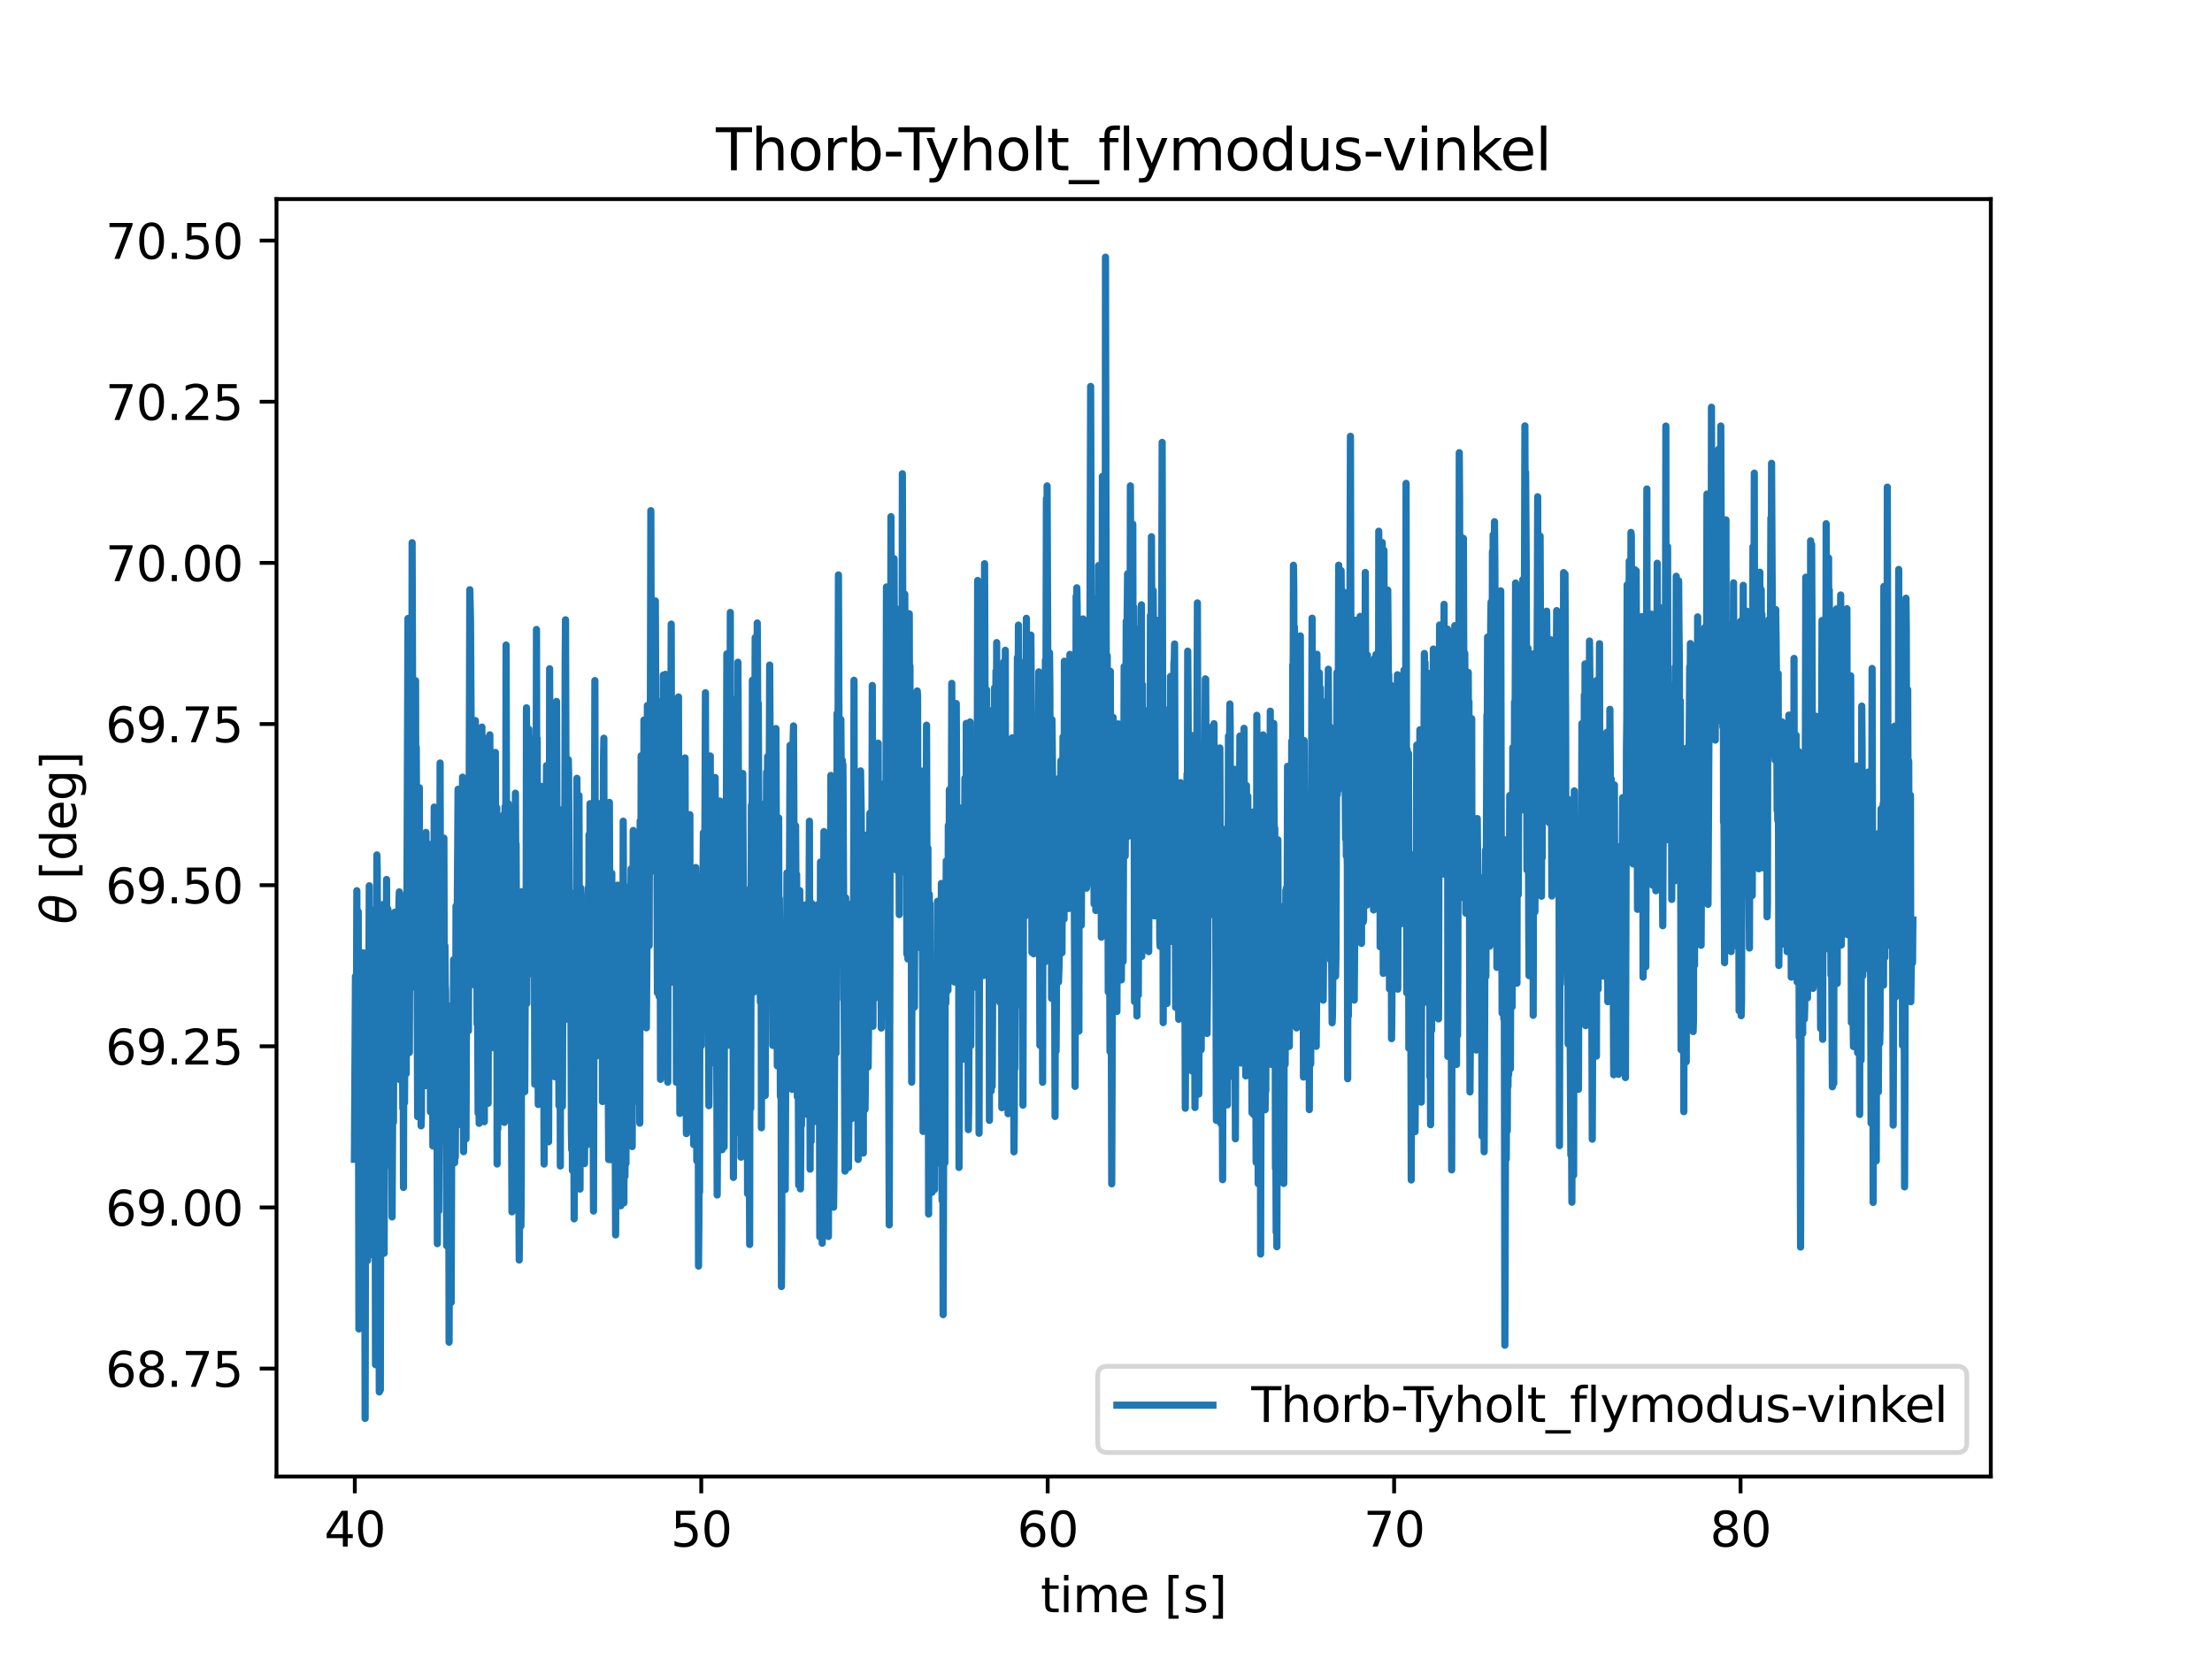 <?xml version="1.0" encoding="utf-8" standalone="no"?>
<!DOCTYPE svg PUBLIC "-//W3C//DTD SVG 1.1//EN"
  "http://www.w3.org/Graphics/SVG/1.1/DTD/svg11.dtd">
<svg xmlns:xlink="http://www.w3.org/1999/xlink" width="460.8pt" height="345.6pt" viewBox="0 0 460.8 345.6" xmlns="http://www.w3.org/2000/svg" version="1.1">
 <defs>
  <style type="text/css">*{stroke-linejoin: round; stroke-linecap: butt}</style>
 </defs>
 <g id="figure_1">
  <g id="patch_1">
   <path d="M 0 345.6 
L 460.8 345.6 
L 460.8 0 
L 0 0 
z
" style="fill: #ffffff"/>
  </g>
  <g id="axes_1">
   <g id="patch_2">
    <path d="M 57.6 307.584 
L 414.72 307.584 
L 414.72 41.472 
L 57.6 41.472 
z
" style="fill: #ffffff"/>
   </g>
   <g id="matplotlib.axis_1">
    <g id="xtick_1">
     <g id="line2d_1">
      <defs>
       <path id="m4a2202b297" d="M 0 0 
L 0 3.5 
" style="stroke: #000000; stroke-width: 0.8"/>
      </defs>
      <g>
       <use xlink:href="#m4a2202b297" x="73.916" y="307.584" style="stroke: #000000; stroke-width: 0.8"/>
      </g>
     </g>
     <g id="text_1">
      <!-- 40 -->
      <g transform="translate(67.554 322.182) scale(0.1 -0.1)">
       <defs>
        <path id="DejaVuSans-34" d="M 2419 4116 
L 825 1625 
L 2419 1625 
L 2419 4116 
z
M 2253 4666 
L 3047 4666 
L 3047 1625 
L 3713 1625 
L 3713 1100 
L 3047 1100 
L 3047 0 
L 2419 0 
L 2419 1100 
L 313 1100 
L 313 1709 
L 2253 4666 
z
" transform="scale(0.016)"/>
        <path id="DejaVuSans-30" d="M 2034 4250 
Q 1547 4250 1301 3770 
Q 1056 3291 1056 2328 
Q 1056 1369 1301 889 
Q 1547 409 2034 409 
Q 2525 409 2770 889 
Q 3016 1369 3016 2328 
Q 3016 3291 2770 3770 
Q 2525 4250 2034 4250 
z
M 2034 4750 
Q 2819 4750 3233 4129 
Q 3647 3509 3647 2328 
Q 3647 1150 3233 529 
Q 2819 -91 2034 -91 
Q 1250 -91 836 529 
Q 422 1150 422 2328 
Q 422 3509 836 4129 
Q 1250 4750 2034 4750 
z
" transform="scale(0.016)"/>
       </defs>
       <use xlink:href="#DejaVuSans-34"/>
       <use xlink:href="#DejaVuSans-30" x="63.623"/>
      </g>
     </g>
    </g>
    <g id="xtick_2">
     <g id="line2d_2">
      <g>
       <use xlink:href="#m4a2202b297" x="146.084" y="307.584" style="stroke: #000000; stroke-width: 0.8"/>
      </g>
     </g>
     <g id="text_2">
      <!-- 50 -->
      <g transform="translate(139.722 322.182) scale(0.1 -0.1)">
       <defs>
        <path id="DejaVuSans-35" d="M 691 4666 
L 3169 4666 
L 3169 4134 
L 1269 4134 
L 1269 2991 
Q 1406 3038 1543 3061 
Q 1681 3084 1819 3084 
Q 2600 3084 3056 2656 
Q 3513 2228 3513 1497 
Q 3513 744 3044 326 
Q 2575 -91 1722 -91 
Q 1428 -91 1123 -41 
Q 819 9 494 109 
L 494 744 
Q 775 591 1075 516 
Q 1375 441 1709 441 
Q 2250 441 2565 725 
Q 2881 1009 2881 1497 
Q 2881 1984 2565 2268 
Q 2250 2553 1709 2553 
Q 1456 2553 1204 2497 
Q 953 2441 691 2322 
L 691 4666 
z
" transform="scale(0.016)"/>
       </defs>
       <use xlink:href="#DejaVuSans-35"/>
       <use xlink:href="#DejaVuSans-30" x="63.623"/>
      </g>
     </g>
    </g>
    <g id="xtick_3">
     <g id="line2d_3">
      <g>
       <use xlink:href="#m4a2202b297" x="218.252" y="307.584" style="stroke: #000000; stroke-width: 0.8"/>
      </g>
     </g>
     <g id="text_3">
      <!-- 60 -->
      <g transform="translate(211.89 322.182) scale(0.1 -0.1)">
       <defs>
        <path id="DejaVuSans-36" d="M 2113 2584 
Q 1688 2584 1439 2293 
Q 1191 2003 1191 1497 
Q 1191 994 1439 701 
Q 1688 409 2113 409 
Q 2538 409 2786 701 
Q 3034 994 3034 1497 
Q 3034 2003 2786 2293 
Q 2538 2584 2113 2584 
z
M 3366 4563 
L 3366 3988 
Q 3128 4100 2886 4159 
Q 2644 4219 2406 4219 
Q 1781 4219 1451 3797 
Q 1122 3375 1075 2522 
Q 1259 2794 1537 2939 
Q 1816 3084 2150 3084 
Q 2853 3084 3261 2657 
Q 3669 2231 3669 1497 
Q 3669 778 3244 343 
Q 2819 -91 2113 -91 
Q 1303 -91 875 529 
Q 447 1150 447 2328 
Q 447 3434 972 4092 
Q 1497 4750 2381 4750 
Q 2619 4750 2861 4703 
Q 3103 4656 3366 4563 
z
" transform="scale(0.016)"/>
       </defs>
       <use xlink:href="#DejaVuSans-36"/>
       <use xlink:href="#DejaVuSans-30" x="63.623"/>
      </g>
     </g>
    </g>
    <g id="xtick_4">
     <g id="line2d_4">
      <g>
       <use xlink:href="#m4a2202b297" x="290.42" y="307.584" style="stroke: #000000; stroke-width: 0.8"/>
      </g>
     </g>
     <g id="text_4">
      <!-- 70 -->
      <g transform="translate(284.058 322.182) scale(0.1 -0.1)">
       <defs>
        <path id="DejaVuSans-37" d="M 525 4666 
L 3525 4666 
L 3525 4397 
L 1831 0 
L 1172 0 
L 2766 4134 
L 525 4134 
L 525 4666 
z
" transform="scale(0.016)"/>
       </defs>
       <use xlink:href="#DejaVuSans-37"/>
       <use xlink:href="#DejaVuSans-30" x="63.623"/>
      </g>
     </g>
    </g>
    <g id="xtick_5">
     <g id="line2d_5">
      <g>
       <use xlink:href="#m4a2202b297" x="362.588" y="307.584" style="stroke: #000000; stroke-width: 0.8"/>
      </g>
     </g>
     <g id="text_5">
      <!-- 80 -->
      <g transform="translate(356.225 322.182) scale(0.1 -0.1)">
       <defs>
        <path id="DejaVuSans-38" d="M 2034 2216 
Q 1584 2216 1326 1975 
Q 1069 1734 1069 1313 
Q 1069 891 1326 650 
Q 1584 409 2034 409 
Q 2484 409 2743 651 
Q 3003 894 3003 1313 
Q 3003 1734 2745 1975 
Q 2488 2216 2034 2216 
z
M 1403 2484 
Q 997 2584 770 2862 
Q 544 3141 544 3541 
Q 544 4100 942 4425 
Q 1341 4750 2034 4750 
Q 2731 4750 3128 4425 
Q 3525 4100 3525 3541 
Q 3525 3141 3298 2862 
Q 3072 2584 2669 2484 
Q 3125 2378 3379 2068 
Q 3634 1759 3634 1313 
Q 3634 634 3220 271 
Q 2806 -91 2034 -91 
Q 1263 -91 848 271 
Q 434 634 434 1313 
Q 434 1759 690 2068 
Q 947 2378 1403 2484 
z
M 1172 3481 
Q 1172 3119 1398 2916 
Q 1625 2713 2034 2713 
Q 2441 2713 2670 2916 
Q 2900 3119 2900 3481 
Q 2900 3844 2670 4047 
Q 2441 4250 2034 4250 
Q 1625 4250 1398 4047 
Q 1172 3844 1172 3481 
z
" transform="scale(0.016)"/>
       </defs>
       <use xlink:href="#DejaVuSans-38"/>
       <use xlink:href="#DejaVuSans-30" x="63.623"/>
      </g>
     </g>
    </g>
    <g id="text_6">
     <!-- time [s] -->
     <g transform="translate(216.769 335.861) scale(0.1 -0.1)">
      <defs>
       <path id="DejaVuSans-74" d="M 1172 4494 
L 1172 3500 
L 2356 3500 
L 2356 3053 
L 1172 3053 
L 1172 1153 
Q 1172 725 1289 603 
Q 1406 481 1766 481 
L 2356 481 
L 2356 0 
L 1766 0 
Q 1100 0 847 248 
Q 594 497 594 1153 
L 594 3053 
L 172 3053 
L 172 3500 
L 594 3500 
L 594 4494 
L 1172 4494 
z
" transform="scale(0.016)"/>
       <path id="DejaVuSans-69" d="M 603 3500 
L 1178 3500 
L 1178 0 
L 603 0 
L 603 3500 
z
M 603 4863 
L 1178 4863 
L 1178 4134 
L 603 4134 
L 603 4863 
z
" transform="scale(0.016)"/>
       <path id="DejaVuSans-6d" d="M 3328 2828 
Q 3544 3216 3844 3400 
Q 4144 3584 4550 3584 
Q 5097 3584 5394 3201 
Q 5691 2819 5691 2113 
L 5691 0 
L 5113 0 
L 5113 2094 
Q 5113 2597 4934 2840 
Q 4756 3084 4391 3084 
Q 3944 3084 3684 2787 
Q 3425 2491 3425 1978 
L 3425 0 
L 2847 0 
L 2847 2094 
Q 2847 2600 2669 2842 
Q 2491 3084 2119 3084 
Q 1678 3084 1418 2786 
Q 1159 2488 1159 1978 
L 1159 0 
L 581 0 
L 581 3500 
L 1159 3500 
L 1159 2956 
Q 1356 3278 1631 3431 
Q 1906 3584 2284 3584 
Q 2666 3584 2933 3390 
Q 3200 3197 3328 2828 
z
" transform="scale(0.016)"/>
       <path id="DejaVuSans-65" d="M 3597 1894 
L 3597 1613 
L 953 1613 
Q 991 1019 1311 708 
Q 1631 397 2203 397 
Q 2534 397 2845 478 
Q 3156 559 3463 722 
L 3463 178 
Q 3153 47 2828 -22 
Q 2503 -91 2169 -91 
Q 1331 -91 842 396 
Q 353 884 353 1716 
Q 353 2575 817 3079 
Q 1281 3584 2069 3584 
Q 2775 3584 3186 3129 
Q 3597 2675 3597 1894 
z
M 3022 2063 
Q 3016 2534 2758 2815 
Q 2500 3097 2075 3097 
Q 1594 3097 1305 2825 
Q 1016 2553 972 2059 
L 3022 2063 
z
" transform="scale(0.016)"/>
       <path id="DejaVuSans-20" transform="scale(0.016)"/>
       <path id="DejaVuSans-5b" d="M 550 4863 
L 1875 4863 
L 1875 4416 
L 1125 4416 
L 1125 -397 
L 1875 -397 
L 1875 -844 
L 550 -844 
L 550 4863 
z
" transform="scale(0.016)"/>
       <path id="DejaVuSans-73" d="M 2834 3397 
L 2834 2853 
Q 2591 2978 2328 3040 
Q 2066 3103 1784 3103 
Q 1356 3103 1142 2972 
Q 928 2841 928 2578 
Q 928 2378 1081 2264 
Q 1234 2150 1697 2047 
L 1894 2003 
Q 2506 1872 2764 1633 
Q 3022 1394 3022 966 
Q 3022 478 2636 193 
Q 2250 -91 1575 -91 
Q 1294 -91 989 -36 
Q 684 19 347 128 
L 347 722 
Q 666 556 975 473 
Q 1284 391 1588 391 
Q 1994 391 2212 530 
Q 2431 669 2431 922 
Q 2431 1156 2273 1281 
Q 2116 1406 1581 1522 
L 1381 1569 
Q 847 1681 609 1914 
Q 372 2147 372 2553 
Q 372 3047 722 3315 
Q 1072 3584 1716 3584 
Q 2034 3584 2315 3537 
Q 2597 3491 2834 3397 
z
" transform="scale(0.016)"/>
       <path id="DejaVuSans-5d" d="M 1947 4863 
L 1947 -844 
L 622 -844 
L 622 -397 
L 1369 -397 
L 1369 4416 
L 622 4416 
L 622 4863 
L 1947 4863 
z
" transform="scale(0.016)"/>
      </defs>
      <use xlink:href="#DejaVuSans-74"/>
      <use xlink:href="#DejaVuSans-69" x="39.209"/>
      <use xlink:href="#DejaVuSans-6d" x="66.992"/>
      <use xlink:href="#DejaVuSans-65" x="164.404"/>
      <use xlink:href="#DejaVuSans-20" x="225.928"/>
      <use xlink:href="#DejaVuSans-5b" x="257.715"/>
      <use xlink:href="#DejaVuSans-73" x="296.729"/>
      <use xlink:href="#DejaVuSans-5d" x="348.828"/>
     </g>
    </g>
   </g>
   <g id="matplotlib.axis_2">
    <g id="ytick_1">
     <g id="line2d_6">
      <defs>
       <path id="mf52f1a7f96" d="M 0 0 
L -3.5 0 
" style="stroke: #000000; stroke-width: 0.8"/>
      </defs>
      <g>
       <use xlink:href="#mf52f1a7f96" x="57.6" y="285.101" style="stroke: #000000; stroke-width: 0.8"/>
      </g>
     </g>
     <g id="text_7">
      <!-- 68.75 -->
      <g transform="translate(21.972 288.9) scale(0.1 -0.1)">
       <defs>
        <path id="DejaVuSans-2e" d="M 684 794 
L 1344 794 
L 1344 0 
L 684 0 
L 684 794 
z
" transform="scale(0.016)"/>
       </defs>
       <use xlink:href="#DejaVuSans-36"/>
       <use xlink:href="#DejaVuSans-38" x="63.623"/>
       <use xlink:href="#DejaVuSans-2e" x="127.246"/>
       <use xlink:href="#DejaVuSans-37" x="159.033"/>
       <use xlink:href="#DejaVuSans-35" x="222.656"/>
      </g>
     </g>
    </g>
    <g id="ytick_2">
     <g id="line2d_7">
      <g>
       <use xlink:href="#mf52f1a7f96" x="57.6" y="251.532" style="stroke: #000000; stroke-width: 0.8"/>
      </g>
     </g>
     <g id="text_8">
      <!-- 69.00 -->
      <g transform="translate(21.972 255.331) scale(0.1 -0.1)">
       <defs>
        <path id="DejaVuSans-39" d="M 703 97 
L 703 672 
Q 941 559 1184 500 
Q 1428 441 1663 441 
Q 2288 441 2617 861 
Q 2947 1281 2994 2138 
Q 2813 1869 2534 1725 
Q 2256 1581 1919 1581 
Q 1219 1581 811 2004 
Q 403 2428 403 3163 
Q 403 3881 828 4315 
Q 1253 4750 1959 4750 
Q 2769 4750 3195 4129 
Q 3622 3509 3622 2328 
Q 3622 1225 3098 567 
Q 2575 -91 1691 -91 
Q 1453 -91 1209 -44 
Q 966 3 703 97 
z
M 1959 2075 
Q 2384 2075 2632 2365 
Q 2881 2656 2881 3163 
Q 2881 3666 2632 3958 
Q 2384 4250 1959 4250 
Q 1534 4250 1286 3958 
Q 1038 3666 1038 3163 
Q 1038 2656 1286 2365 
Q 1534 2075 1959 2075 
z
" transform="scale(0.016)"/>
       </defs>
       <use xlink:href="#DejaVuSans-36"/>
       <use xlink:href="#DejaVuSans-39" x="63.623"/>
       <use xlink:href="#DejaVuSans-2e" x="127.246"/>
       <use xlink:href="#DejaVuSans-30" x="159.033"/>
       <use xlink:href="#DejaVuSans-30" x="222.656"/>
      </g>
     </g>
    </g>
    <g id="ytick_3">
     <g id="line2d_8">
      <g>
       <use xlink:href="#mf52f1a7f96" x="57.6" y="217.963" style="stroke: #000000; stroke-width: 0.8"/>
      </g>
     </g>
     <g id="text_9">
      <!-- 69.25 -->
      <g transform="translate(21.972 221.763) scale(0.1 -0.1)">
       <defs>
        <path id="DejaVuSans-32" d="M 1228 531 
L 3431 531 
L 3431 0 
L 469 0 
L 469 531 
Q 828 903 1448 1529 
Q 2069 2156 2228 2338 
Q 2531 2678 2651 2914 
Q 2772 3150 2772 3378 
Q 2772 3750 2511 3984 
Q 2250 4219 1831 4219 
Q 1534 4219 1204 4116 
Q 875 4013 500 3803 
L 500 4441 
Q 881 4594 1212 4672 
Q 1544 4750 1819 4750 
Q 2544 4750 2975 4387 
Q 3406 4025 3406 3419 
Q 3406 3131 3298 2873 
Q 3191 2616 2906 2266 
Q 2828 2175 2409 1742 
Q 1991 1309 1228 531 
z
" transform="scale(0.016)"/>
       </defs>
       <use xlink:href="#DejaVuSans-36"/>
       <use xlink:href="#DejaVuSans-39" x="63.623"/>
       <use xlink:href="#DejaVuSans-2e" x="127.246"/>
       <use xlink:href="#DejaVuSans-32" x="159.033"/>
       <use xlink:href="#DejaVuSans-35" x="222.656"/>
      </g>
     </g>
    </g>
    <g id="ytick_4">
     <g id="line2d_9">
      <g>
       <use xlink:href="#mf52f1a7f96" x="57.6" y="184.395" style="stroke: #000000; stroke-width: 0.8"/>
      </g>
     </g>
     <g id="text_10">
      <!-- 69.50 -->
      <g transform="translate(21.972 188.194) scale(0.1 -0.1)">
       <use xlink:href="#DejaVuSans-36"/>
       <use xlink:href="#DejaVuSans-39" x="63.623"/>
       <use xlink:href="#DejaVuSans-2e" x="127.246"/>
       <use xlink:href="#DejaVuSans-35" x="159.033"/>
       <use xlink:href="#DejaVuSans-30" x="222.656"/>
      </g>
     </g>
    </g>
    <g id="ytick_5">
     <g id="line2d_10">
      <g>
       <use xlink:href="#mf52f1a7f96" x="57.6" y="150.826" style="stroke: #000000; stroke-width: 0.8"/>
      </g>
     </g>
     <g id="text_11">
      <!-- 69.75 -->
      <g transform="translate(21.972 154.625) scale(0.1 -0.1)">
       <use xlink:href="#DejaVuSans-36"/>
       <use xlink:href="#DejaVuSans-39" x="63.623"/>
       <use xlink:href="#DejaVuSans-2e" x="127.246"/>
       <use xlink:href="#DejaVuSans-37" x="159.033"/>
       <use xlink:href="#DejaVuSans-35" x="222.656"/>
      </g>
     </g>
    </g>
    <g id="ytick_6">
     <g id="line2d_11">
      <g>
       <use xlink:href="#mf52f1a7f96" x="57.6" y="117.257" style="stroke: #000000; stroke-width: 0.8"/>
      </g>
     </g>
     <g id="text_12">
      <!-- 70.00 -->
      <g transform="translate(21.972 121.056) scale(0.1 -0.1)">
       <use xlink:href="#DejaVuSans-37"/>
       <use xlink:href="#DejaVuSans-30" x="63.623"/>
       <use xlink:href="#DejaVuSans-2e" x="127.246"/>
       <use xlink:href="#DejaVuSans-30" x="159.033"/>
       <use xlink:href="#DejaVuSans-30" x="222.656"/>
      </g>
     </g>
    </g>
    <g id="ytick_7">
     <g id="line2d_12">
      <g>
       <use xlink:href="#mf52f1a7f96" x="57.6" y="83.688" style="stroke: #000000; stroke-width: 0.8"/>
      </g>
     </g>
     <g id="text_13">
      <!-- 70.25 -->
      <g transform="translate(21.972 87.487) scale(0.1 -0.1)">
       <use xlink:href="#DejaVuSans-37"/>
       <use xlink:href="#DejaVuSans-30" x="63.623"/>
       <use xlink:href="#DejaVuSans-2e" x="127.246"/>
       <use xlink:href="#DejaVuSans-32" x="159.033"/>
       <use xlink:href="#DejaVuSans-35" x="222.656"/>
      </g>
     </g>
    </g>
    <g id="ytick_8">
     <g id="line2d_13">
      <g>
       <use xlink:href="#mf52f1a7f96" x="57.6" y="50.119" style="stroke: #000000; stroke-width: 0.8"/>
      </g>
     </g>
     <g id="text_14">
      <!-- 70.50 -->
      <g transform="translate(21.972 53.919) scale(0.1 -0.1)">
       <use xlink:href="#DejaVuSans-37"/>
       <use xlink:href="#DejaVuSans-30" x="63.623"/>
       <use xlink:href="#DejaVuSans-2e" x="127.246"/>
       <use xlink:href="#DejaVuSans-35" x="159.033"/>
       <use xlink:href="#DejaVuSans-30" x="222.656"/>
      </g>
     </g>
    </g>
    <g id="text_15">
     <!-- $\theta$ [deg] -->
     <g transform="translate(15.872 192.528) rotate(-90) scale(0.1 -0.1)">
      <defs>
       <path id="DejaVuSans-Oblique-3b8" d="M 2913 2219 
L 925 2219 
Q 791 1284 928 888 
Q 1100 400 1566 400 
Q 2034 400 2391 891 
Q 2703 1322 2913 2219 
z
M 3009 2750 
Q 3094 3638 2984 3950 
Q 2813 4444 2353 4444 
Q 1875 4444 1525 3956 
Q 1250 3563 1034 2750 
L 3009 2750 
z
M 2444 4913 
Q 3194 4913 3494 4250 
Q 3794 3591 3566 2422 
Q 3341 1256 2781 594 
Q 2225 -72 1475 -72 
Q 722 -72 425 594 
Q 128 1256 353 2422 
Q 581 3591 1134 4250 
Q 1691 4913 2444 4913 
z
" transform="scale(0.016)"/>
       <path id="DejaVuSans-64" d="M 2906 2969 
L 2906 4863 
L 3481 4863 
L 3481 0 
L 2906 0 
L 2906 525 
Q 2725 213 2448 61 
Q 2172 -91 1784 -91 
Q 1150 -91 751 415 
Q 353 922 353 1747 
Q 353 2572 751 3078 
Q 1150 3584 1784 3584 
Q 2172 3584 2448 3432 
Q 2725 3281 2906 2969 
z
M 947 1747 
Q 947 1113 1208 752 
Q 1469 391 1925 391 
Q 2381 391 2643 752 
Q 2906 1113 2906 1747 
Q 2906 2381 2643 2742 
Q 2381 3103 1925 3103 
Q 1469 3103 1208 2742 
Q 947 2381 947 1747 
z
" transform="scale(0.016)"/>
       <path id="DejaVuSans-67" d="M 2906 1791 
Q 2906 2416 2648 2759 
Q 2391 3103 1925 3103 
Q 1463 3103 1205 2759 
Q 947 2416 947 1791 
Q 947 1169 1205 825 
Q 1463 481 1925 481 
Q 2391 481 2648 825 
Q 2906 1169 2906 1791 
z
M 3481 434 
Q 3481 -459 3084 -895 
Q 2688 -1331 1869 -1331 
Q 1566 -1331 1297 -1286 
Q 1028 -1241 775 -1147 
L 775 -588 
Q 1028 -725 1275 -790 
Q 1522 -856 1778 -856 
Q 2344 -856 2625 -561 
Q 2906 -266 2906 331 
L 2906 616 
Q 2728 306 2450 153 
Q 2172 0 1784 0 
Q 1141 0 747 490 
Q 353 981 353 1791 
Q 353 2603 747 3093 
Q 1141 3584 1784 3584 
Q 2172 3584 2450 3431 
Q 2728 3278 2906 2969 
L 2906 3500 
L 3481 3500 
L 3481 434 
z
" transform="scale(0.016)"/>
      </defs>
      <use xlink:href="#DejaVuSans-Oblique-3b8" transform="translate(0 0.234)"/>
      <use xlink:href="#DejaVuSans-20" transform="translate(61.182 0.234)"/>
      <use xlink:href="#DejaVuSans-5b" transform="translate(92.969 0.234)"/>
      <use xlink:href="#DejaVuSans-64" transform="translate(131.982 0.234)"/>
      <use xlink:href="#DejaVuSans-65" transform="translate(195.459 0.234)"/>
      <use xlink:href="#DejaVuSans-67" transform="translate(256.982 0.234)"/>
      <use xlink:href="#DejaVuSans-5d" transform="translate(320.459 0.234)"/>
     </g>
    </g>
   </g>
   <g id="line2d_14">
    <path d="M 73.833 241.499 
L 74.049 203.371 
L 74.193 232.593 
L 74.337 185.547 
L 74.408 214.609 
L 74.48 209.688 
L 74.552 215.442 
L 74.624 189.905 
L 74.768 276.84 
L 74.84 230.833 
L 74.912 240.625 
L 75.128 214.706 
L 75.344 265.45 
L 75.56 215.399 
L 75.632 227.632 
L 75.704 198.485 
L 75.776 208.848 
L 75.848 213.26 
L 75.92 212.956 
L 76.064 295.488 
L 76.208 215.667 
L 76.28 227.942 
L 76.352 225.779 
L 76.424 230.584 
L 76.568 262.57 
L 76.927 184.522 
L 77.143 246.15 
L 77.215 261.351 
L 77.287 261.274 
L 77.575 201.543 
L 77.647 260.997 
L 77.791 189.63 
L 78.007 241.485 
L 78.079 247.287 
L 78.151 239.082 
L 78.223 284.285 
L 78.367 227.023 
L 78.439 243.477 
L 78.511 178.095 
L 78.583 180.917 
L 78.799 254.517 
L 78.871 240.595 
L 79.015 289.964 
L 79.159 266.435 
L 79.231 289.547 
L 79.374 215.143 
L 79.518 242.152 
L 79.734 188.431 
L 80.022 261.073 
L 80.166 213.186 
L 80.382 231.769 
L 80.526 183.213 
L 80.598 206.22 
L 80.67 194.251 
L 80.742 197.731 
L 80.814 189.398 
L 80.958 242.666 
L 81.102 203.039 
L 81.174 235.166 
L 81.246 222.265 
L 81.318 224.442 
L 81.39 237.907 
L 81.462 235.237 
L 81.534 226.218 
L 81.678 253.514 
L 81.893 213.461 
L 81.965 233.775 
L 82.037 209.31 
L 82.109 219.529 
L 82.253 190.026 
L 82.397 221.075 
L 82.469 191.348 
L 82.541 196.986 
L 82.685 210.093 
L 82.757 210.093 
L 82.829 200.572 
L 82.901 212.326 
L 83.117 187.792 
L 83.189 185.791 
L 83.333 224.95 
L 83.405 209.385 
L 83.477 186.441 
L 83.621 224.568 
L 83.693 222.186 
L 83.765 201.457 
L 83.909 230.901 
L 83.981 216.252 
L 84.053 247.369 
L 84.125 215.574 
L 84.197 227.305 
L 84.269 229.734 
L 84.484 193.255 
L 84.628 223.656 
L 84.772 187.424 
L 84.988 128.841 
L 85.132 181.118 
L 85.276 219.257 
L 85.492 151.457 
L 85.564 175.176 
L 85.636 143.19 
L 85.708 173.88 
L 85.78 164.7 
L 85.852 113.052 
L 85.996 159.2 
L 86.068 174.86 
L 86.212 159.715 
L 86.356 202.646 
L 86.428 201.824 
L 86.5 205.733 
L 86.572 141.786 
L 86.644 184.141 
L 86.716 155.658 
L 87.003 232.622 
L 87.075 222.219 
L 87.147 181.42 
L 87.219 185.647 
L 87.291 188.289 
L 87.363 164.103 
L 87.435 222.863 
L 87.507 205.895 
L 87.579 208.205 
L 87.651 186.267 
L 87.723 234.534 
L 87.795 232.175 
L 87.867 187.472 
L 87.939 201.968 
L 88.011 186.773 
L 88.155 200.821 
L 88.227 195.847 
L 88.299 205.582 
L 88.371 194.357 
L 88.587 226.168 
L 88.731 173.418 
L 88.875 216.985 
L 89.091 175.73 
L 89.163 179.026 
L 89.378 208.017 
L 89.45 192.586 
L 89.522 207.105 
L 89.594 198.456 
L 89.666 231.618 
L 89.738 227.593 
L 89.81 222.704 
L 90.026 180.753 
L 90.17 238.729 
L 90.458 168.124 
L 90.602 213.527 
L 90.674 190.326 
L 90.746 196.921 
L 90.818 224.38 
L 90.89 176.203 
L 90.962 186.59 
L 91.106 259.079 
L 91.25 213.739 
L 91.394 252.277 
L 91.466 233.446 
L 91.538 175.974 
L 91.61 187.274 
L 91.681 158.949 
L 91.825 211.677 
L 91.897 206.335 
L 91.969 203.432 
L 92.041 209.061 
L 92.113 225.675 
L 92.185 175.833 
L 92.257 184.554 
L 92.329 237.555 
L 92.473 174.602 
L 92.617 233.092 
L 92.689 197.038 
L 92.761 205.008 
L 92.833 206.313 
L 93.049 259.523 
L 93.265 218.819 
L 93.409 256.967 
L 93.481 237.305 
L 93.553 279.602 
L 93.769 215.002 
L 93.985 271.324 
L 94.2 209.337 
L 94.272 227.365 
L 94.344 216.263 
L 94.416 228.267 
L 94.488 199.915 
L 94.704 242.218 
L 94.776 218.032 
L 94.848 241.124 
L 94.92 228.64 
L 94.992 188.746 
L 95.064 223.164 
L 95.136 208.477 
L 95.424 164.407 
L 95.496 176.249 
L 95.568 172.797 
L 95.64 174.868 
L 95.712 234.24 
L 95.784 226.54 
L 95.928 186.758 
L 96 226.199 
L 96.216 177.561 
L 96.288 175.943 
L 96.36 161.894 
L 96.576 239.92 
L 96.647 194.755 
L 96.719 198.212 
L 96.791 206.752 
L 96.863 193.635 
L 96.935 212.654 
L 97.007 200.136 
L 97.079 237.258 
L 97.295 177.142 
L 97.367 189.919 
L 97.439 174.159 
L 97.583 214.719 
L 97.871 122.846 
L 98.015 129.215 
L 98.447 201.648 
L 98.519 197.721 
L 98.591 154.248 
L 98.663 171.03 
L 98.735 155.853 
L 98.879 205.226 
L 99.022 150.107 
L 99.094 163.052 
L 99.238 199.328 
L 99.31 186.087 
L 99.382 213.328 
L 99.454 200.328 
L 99.598 231.895 
L 99.67 206.701 
L 99.742 216.845 
L 99.814 234.021 
L 100.03 176.275 
L 100.102 191.053 
L 100.174 180.245 
L 100.246 221.991 
L 100.318 205.864 
L 100.39 151.463 
L 100.606 229.051 
L 100.678 214.963 
L 100.894 233.68 
L 100.966 191.17 
L 101.038 191.504 
L 101.11 190.542 
L 101.182 200.842 
L 101.254 153.839 
L 101.326 161.808 
L 101.398 160.421 
L 101.47 164.939 
L 101.685 229.842 
L 101.757 205.9 
L 101.829 216.073 
L 101.901 214.369 
L 102.045 153.073 
L 102.117 176.388 
L 102.189 205.272 
L 102.261 201.815 
L 102.333 163.898 
L 102.549 205.307 
L 102.621 181.456 
L 102.693 187.997 
L 102.837 218.29 
L 102.981 174.571 
L 103.053 185.673 
L 103.125 182.061 
L 103.197 156.743 
L 103.341 214.579 
L 103.413 202.266 
L 103.485 168.281 
L 103.557 242.483 
L 103.629 205.177 
L 103.701 235.218 
L 103.773 189.306 
L 103.845 227.992 
L 104.06 182.507 
L 104.132 226.224 
L 104.204 225.409 
L 104.348 196.742 
L 104.42 217.568 
L 104.492 207.563 
L 104.564 222.47 
L 104.708 194.305 
L 104.78 202.082 
L 104.852 195.23 
L 104.924 169.708 
L 105.068 233.82 
L 105.212 168.028 
L 105.284 216.766 
L 105.428 134.367 
L 105.572 193.804 
L 105.644 173.182 
L 105.716 175.544 
L 105.788 177.064 
L 105.86 167.399 
L 106.076 205.753 
L 106.148 169.936 
L 106.22 176.24 
L 106.292 197.229 
L 106.364 190.714 
L 106.651 252.451 
L 106.795 188.08 
L 106.867 195.311 
L 106.939 179.944 
L 107.155 219.056 
L 107.299 199.828 
L 107.371 165.232 
L 107.443 178.768 
L 107.515 175.791 
L 107.659 208.217 
L 107.875 244.629 
L 107.947 224.591 
L 108.163 262.484 
L 108.451 226.382 
L 108.523 255.416 
L 108.595 244.407 
L 108.667 185.76 
L 108.739 212.977 
L 108.811 204.509 
L 109.026 221.662 
L 109.17 205.338 
L 109.242 200.525 
L 109.314 227.432 
L 109.458 196.21 
L 109.53 197.12 
L 109.602 190.883 
L 109.674 147.448 
L 109.746 209.046 
L 109.818 184.506 
L 109.962 194.486 
L 110.178 151.917 
L 110.322 172.032 
L 110.394 153.792 
L 110.466 170.189 
L 110.538 166.752 
L 110.826 200.826 
L 111.042 170.702 
L 111.114 203.095 
L 111.186 199.622 
L 111.258 201.52 
L 111.329 193.825 
L 111.401 225.866 
L 111.545 193.549 
L 111.617 206.312 
L 111.761 131.128 
L 111.833 176.186 
L 111.905 153.859 
L 112.121 230.083 
L 112.337 188.676 
L 112.409 211.197 
L 112.553 177.809 
L 112.625 222.915 
L 112.697 163.809 
L 112.769 163.941 
L 112.913 212.79 
L 112.985 185.96 
L 113.057 201.223 
L 113.129 169.776 
L 113.345 242.493 
L 113.417 199.132 
L 113.489 220.605 
L 113.848 159.492 
L 113.92 178.002 
L 113.992 162.047 
L 114.136 197.35 
L 114.208 190.26 
L 114.28 237.856 
L 114.352 218.649 
L 114.424 206.588 
L 114.496 139.313 
L 114.568 162.625 
L 114.64 198.935 
L 114.712 162.832 
L 114.784 209.513 
L 114.856 203.686 
L 115 178.674 
L 115.072 186.768 
L 115.216 151.81 
L 115.288 212.381 
L 115.36 155.933 
L 115.432 179.45 
L 115.504 178.877 
L 115.576 224.309 
L 115.648 199.925 
L 115.72 201.313 
L 115.936 146.121 
L 116.151 206.973 
L 116.223 185.427 
L 116.295 194.88 
L 116.439 230.336 
L 116.583 197.075 
L 116.655 206.582 
L 116.727 242.9 
L 116.799 197.014 
L 116.943 229.584 
L 117.087 217.795 
L 117.159 230.479 
L 117.375 168.485 
L 117.591 212.498 
L 117.735 137.593 
L 117.807 129.115 
L 118.023 199.992 
L 118.095 193.358 
L 118.167 175.534 
L 118.239 188.472 
L 118.383 158.248 
L 118.455 161.148 
L 118.67 207.436 
L 118.742 205.448 
L 118.814 193.936 
L 118.886 195.462 
L 119.03 235.425 
L 119.102 239.529 
L 119.174 213.251 
L 119.246 243.828 
L 119.39 186.095 
L 119.606 253.908 
L 119.822 215.22 
L 119.894 225.935 
L 119.966 197.992 
L 120.038 203.475 
L 120.11 196.341 
L 120.182 162.135 
L 120.254 175.477 
L 120.326 187.689 
L 120.47 226.488 
L 120.614 165.712 
L 120.83 247.711 
L 120.974 184.973 
L 121.045 217.856 
L 121.117 214.035 
L 121.189 205.953 
L 121.261 208.82 
L 121.333 240.931 
L 121.405 213.934 
L 121.549 238.187 
L 121.621 240.871 
L 121.693 229.629 
L 121.765 242.406 
L 121.909 208.12 
L 122.053 218.159 
L 122.197 198.605 
L 122.341 238.442 
L 122.485 186.312 
L 122.557 184.854 
L 122.629 212.882 
L 122.701 173.867 
L 122.773 211.936 
L 122.845 208.959 
L 122.917 167.415 
L 123.061 223.205 
L 123.205 179.356 
L 123.277 182.631 
L 123.349 182.14 
L 123.421 212.327 
L 123.492 210.516 
L 123.636 252.284 
L 123.924 141.777 
L 124.068 215.674 
L 124.14 216.464 
L 124.212 220.017 
L 124.428 196.481 
L 124.572 217.163 
L 124.716 167.409 
L 124.788 206.333 
L 124.86 174.964 
L 124.932 180.165 
L 125.076 213.394 
L 125.148 170.102 
L 125.22 193.405 
L 125.292 195.73 
L 125.364 180.166 
L 125.436 188.117 
L 125.508 229.476 
L 125.724 157.653 
L 125.796 153.784 
L 125.867 206.643 
L 125.939 188.537 
L 126.011 183.612 
L 126.083 186.903 
L 126.155 209.677 
L 126.227 198.869 
L 126.299 179.162 
L 126.371 179.904 
L 126.515 226.242 
L 126.587 212.819 
L 126.659 217.033 
L 126.803 241.558 
L 126.947 167.152 
L 127.235 241.581 
L 127.451 181.916 
L 127.523 236.928 
L 127.595 206.948 
L 127.667 229.283 
L 127.811 188.29 
L 127.883 197.736 
L 127.955 222.871 
L 128.027 206.88 
L 128.243 257.256 
L 128.53 195.046 
L 128.602 210.775 
L 128.674 184.39 
L 128.746 196.274 
L 128.89 235.488 
L 128.962 236.288 
L 129.178 192.278 
L 129.322 251.184 
L 129.466 204.428 
L 129.61 227.664 
L 129.682 228.934 
L 129.826 171.065 
L 129.898 190.636 
L 129.97 250.589 
L 130.042 218.829 
L 130.114 202.602 
L 130.186 245.036 
L 130.258 236.272 
L 130.33 228.208 
L 130.402 242.375 
L 130.474 207.029 
L 130.546 225.184 
L 130.618 228.262 
L 130.833 184.78 
L 130.905 185.239 
L 131.049 222.996 
L 131.121 225.905 
L 131.193 188.491 
L 131.265 202.588 
L 131.481 180.975 
L 131.553 184.437 
L 131.697 238.855 
L 131.913 173.002 
L 132.201 221.109 
L 132.273 175.065 
L 132.345 229.478 
L 132.417 207.551 
L 132.633 185.29 
L 132.705 210.382 
L 132.777 186.799 
L 132.849 201.637 
L 132.921 177.934 
L 132.993 182.178 
L 133.136 209.173 
L 133.208 193.553 
L 133.28 233.983 
L 133.352 171.042 
L 133.424 192.206 
L 133.496 193.807 
L 133.568 157.431 
L 133.712 192.025 
L 133.784 163.522 
L 133.856 173.568 
L 134 206.819 
L 134.072 192.232 
L 134.144 149.999 
L 134.288 196.671 
L 134.36 188.207 
L 134.432 212.362 
L 134.504 192.965 
L 134.576 196.466 
L 134.648 214.121 
L 134.792 195.255 
L 134.864 146.968 
L 135.008 192.33 
L 135.08 161.151 
L 135.152 166.914 
L 135.224 197.005 
L 135.296 165.121 
L 135.368 165.202 
L 135.44 169.201 
L 135.583 106.38 
L 135.727 160.92 
L 135.799 160.49 
L 135.871 168.788 
L 135.943 136.032 
L 136.015 137.386 
L 136.231 181.448 
L 136.303 133.194 
L 136.375 144.302 
L 136.447 153.292 
L 136.519 125.181 
L 136.663 162.957 
L 136.735 145.832 
L 136.951 206.815 
L 137.023 190.794 
L 137.095 177.335 
L 137.167 205.136 
L 137.239 199.549 
L 137.311 207.593 
L 137.383 187.216 
L 137.455 188.969 
L 137.527 187.733 
L 137.599 224.849 
L 137.671 187.299 
L 137.743 191.843 
L 137.815 214.031 
L 137.887 179.321 
L 137.959 187.277 
L 138.03 182.328 
L 138.102 184.215 
L 138.174 140.634 
L 138.318 178.309 
L 138.462 146.643 
L 138.534 168.186 
L 138.606 140.478 
L 138.822 217.728 
L 138.966 194.093 
L 139.11 225.44 
L 139.254 149.51 
L 139.326 181.654 
L 139.398 169.036 
L 139.542 198.957 
L 139.614 185.819 
L 139.83 130.011 
L 139.974 200.097 
L 140.046 159.833 
L 140.118 178.773 
L 140.19 179.992 
L 140.262 163.413 
L 140.405 204.716 
L 140.477 197.27 
L 140.621 158.917 
L 140.765 199.26 
L 140.837 174.842 
L 140.909 225.472 
L 140.981 211.477 
L 141.053 205.117 
L 141.125 182.069 
L 141.197 192.112 
L 141.269 182.165 
L 141.341 145.179 
L 141.485 219.826 
L 141.557 206.14 
L 141.629 231.951 
L 141.845 192.754 
L 141.917 204.591 
L 141.989 203.419 
L 142.133 177.969 
L 142.205 210.383 
L 142.277 204.403 
L 142.565 166.634 
L 142.637 174.521 
L 142.709 157.886 
L 142.852 222.354 
L 142.924 221.39 
L 142.996 236.151 
L 143.068 175.37 
L 143.14 176.496 
L 143.212 204.043 
L 143.428 180.834 
L 143.5 218.491 
L 143.572 205.069 
L 143.716 169.717 
L 143.788 227.133 
L 143.86 204.904 
L 143.932 220.49 
L 144.004 210.995 
L 144.148 230.025 
L 144.22 219.261 
L 144.292 228.37 
L 144.364 220.814 
L 144.508 238.441 
L 144.652 194.232 
L 144.724 200.344 
L 144.796 196.663 
L 144.868 227.372 
L 144.94 180.721 
L 145.156 241.804 
L 145.227 202.367 
L 145.299 218.569 
L 145.371 205.248 
L 145.443 213.769 
L 145.515 263.749 
L 145.587 254.779 
L 145.659 239.154 
L 145.731 248.303 
L 145.803 202.109 
L 145.875 213.263 
L 145.947 194.294 
L 146.019 196.736 
L 146.091 217.837 
L 146.163 182.486 
L 146.235 208.759 
L 146.307 203.696 
L 146.523 173.487 
L 146.739 201.174 
L 146.955 144.308 
L 147.027 174.106 
L 147.099 167.955 
L 147.315 201.651 
L 147.387 172.974 
L 147.459 209.681 
L 147.531 200.019 
L 147.674 230.34 
L 147.746 221.215 
L 147.962 157.481 
L 148.034 198.988 
L 148.178 169.764 
L 148.25 209.076 
L 148.322 207.697 
L 148.394 207.929 
L 148.466 193.893 
L 148.538 207.079 
L 148.61 191.081 
L 148.754 221.413 
L 148.97 161.969 
L 149.258 204.721 
L 149.402 248.942 
L 149.618 208.152 
L 149.69 208.546 
L 149.762 210.283 
L 149.978 166.877 
L 150.049 219.698 
L 150.121 196.899 
L 150.265 222.628 
L 150.337 222.334 
L 150.409 239.521 
L 150.481 208.227 
L 150.553 216.85 
L 150.697 195.506 
L 150.841 238.952 
L 150.985 185.049 
L 151.057 183.048 
L 151.129 189.448 
L 151.201 209.565 
L 151.417 136.217 
L 151.561 197.871 
L 151.633 198.119 
L 151.705 188.641 
L 151.777 195.387 
L 151.849 177.062 
L 151.921 217.739 
L 152.137 127.581 
L 152.209 209.927 
L 152.281 171.383 
L 152.425 186.842 
L 152.568 145.632 
L 152.784 245.285 
L 153 166.97 
L 153.072 197.965 
L 153.144 175.907 
L 153.36 235.892 
L 153.576 159.868 
L 153.648 201.375 
L 153.72 137.953 
L 153.792 152.43 
L 153.936 210.761 
L 154.08 203.216 
L 154.152 222.453 
L 154.224 179.099 
L 154.368 241.067 
L 154.512 187.921 
L 154.584 194.304 
L 154.656 189.765 
L 154.728 161.126 
L 154.8 175.58 
L 155.015 206.459 
L 155.087 192.968 
L 155.231 240.464 
L 155.303 188.904 
L 155.375 196.672 
L 155.447 201.468 
L 155.519 236.65 
L 155.591 232.96 
L 155.663 213.407 
L 155.735 248.67 
L 155.807 185.443 
L 155.879 188.087 
L 155.951 190.532 
L 156.167 259.249 
L 156.239 203.201 
L 156.311 229.837 
L 156.383 230.892 
L 156.527 167.723 
L 156.599 172.851 
L 156.671 176.32 
L 156.743 141.696 
L 156.815 148.235 
L 157.031 206.688 
L 157.318 132.834 
L 157.534 170.966 
L 157.606 164.369 
L 157.75 129.778 
L 157.822 141.544 
L 157.894 175.258 
L 157.966 146.508 
L 158.182 196.2 
L 158.254 187.072 
L 158.326 192.859 
L 158.398 208.748 
L 158.542 184.838 
L 158.614 234.939 
L 158.686 214.877 
L 158.758 167.537 
L 158.83 191.351 
L 158.902 184.973 
L 159.046 192.981 
L 159.19 186.802 
L 159.406 228.217 
L 159.55 175.68 
L 159.622 177.696 
L 159.693 160.865 
L 159.765 178.168 
L 159.909 157.582 
L 159.981 191.49 
L 160.053 177.495 
L 160.125 191.494 
L 160.341 138.54 
L 160.557 180.513 
L 160.629 164.091 
L 160.701 183.81 
L 160.773 173.685 
L 160.845 169.737 
L 160.989 217.78 
L 161.133 159.289 
L 161.205 164.931 
L 161.277 199.765 
L 161.349 182.511 
L 161.421 200.172 
L 161.637 151.771 
L 161.925 222.038 
L 162.212 170.385 
L 162.284 207.199 
L 162.356 187.151 
L 162.428 197.593 
L 162.572 228.396 
L 162.716 222.539 
L 162.788 268.012 
L 162.86 257.845 
L 162.932 201.484 
L 163.004 214.984 
L 163.148 193.127 
L 163.22 227.296 
L 163.292 213.16 
L 163.364 208.308 
L 163.436 243.074 
L 163.508 217.34 
L 163.58 247.798 
L 163.724 209.689 
L 163.796 210.021 
L 163.94 181.845 
L 164.156 222.417 
L 164.228 187.603 
L 164.3 188.995 
L 164.372 202.499 
L 164.587 155.259 
L 164.731 191.923 
L 164.875 174.859 
L 165.019 226.943 
L 165.235 153.631 
L 165.307 151.226 
L 165.451 186.885 
L 165.595 211.248 
L 165.739 172.03 
L 165.811 185.484 
L 165.883 199.813 
L 165.955 182.18 
L 166.099 228.472 
L 166.171 222.008 
L 166.243 209.822 
L 166.387 246.895 
L 166.531 224.26 
L 166.603 185.522 
L 166.747 247.673 
L 166.819 239.08 
L 166.89 200.186 
L 166.962 234.417 
L 167.034 223.829 
L 167.178 189.187 
L 167.25 213.318 
L 167.322 200.797 
L 167.394 196.534 
L 167.466 204.533 
L 167.61 193.295 
L 167.682 218.115 
L 167.754 188.511 
L 167.826 231.6 
L 167.898 202.087 
L 167.97 215.949 
L 168.042 223.745 
L 168.114 204.149 
L 168.258 232.206 
L 168.402 205.07 
L 168.474 204.038 
L 168.618 171.074 
L 168.762 243.553 
L 168.834 202.285 
L 168.906 210.269 
L 168.978 237.771 
L 169.05 188.156 
L 169.122 208.972 
L 169.265 195.533 
L 169.409 198.062 
L 169.481 210.874 
L 169.553 199.424 
L 169.625 202.186 
L 169.769 213.515 
L 169.841 233.616 
L 169.913 222.624 
L 169.985 223.752 
L 170.057 219.09 
L 170.129 201.71 
L 170.201 226.059 
L 170.273 188.503 
L 170.345 224.19 
L 170.417 209.224 
L 170.633 189.352 
L 170.777 257.651 
L 170.921 179.579 
L 171.137 234.61 
L 171.209 196.046 
L 171.281 258.987 
L 171.353 211.03 
L 171.425 235.561 
L 171.64 173.23 
L 171.856 246.18 
L 171.928 203.499 
L 172 216.093 
L 172.144 188.226 
L 172.288 210.31 
L 172.36 198.732 
L 172.432 243.941 
L 172.504 233.783 
L 172.576 257.585 
L 172.72 210.077 
L 172.792 217.239 
L 172.864 241.706 
L 173.08 161.54 
L 173.152 178.269 
L 173.224 168.716 
L 173.368 244.586 
L 173.44 208.673 
L 173.512 227.922 
L 173.584 214.012 
L 173.656 251.48 
L 173.728 244.737 
L 173.872 219.373 
L 174.087 184.16 
L 174.159 219.421 
L 174.231 201.469 
L 174.303 208.16 
L 174.375 148.594 
L 174.447 200.223 
L 174.519 176 
L 174.663 119.765 
L 174.879 182.533 
L 174.951 180.216 
L 175.023 185.421 
L 175.167 149.885 
L 175.383 182.023 
L 175.455 158.381 
L 175.527 161.464 
L 175.599 159.267 
L 176.031 243.966 
L 176.103 232.842 
L 176.175 187.021 
L 176.247 228.713 
L 176.462 192.185 
L 176.75 243.224 
L 177.11 197.649 
L 177.182 208.407 
L 177.326 192.072 
L 177.398 233.045 
L 177.614 188.055 
L 177.686 192.754 
L 177.758 225.828 
L 177.902 141.715 
L 178.046 217.402 
L 178.262 185.263 
L 178.406 227.188 
L 178.478 224.192 
L 178.622 205.58 
L 178.765 241.537 
L 178.909 192.623 
L 179.125 205.77 
L 179.197 203.732 
L 179.269 160.59 
L 179.341 165.786 
L 179.413 170.007 
L 179.629 221.482 
L 179.701 184.307 
L 179.845 240.204 
L 179.917 187.201 
L 179.989 189.637 
L 180.133 203.192 
L 180.205 231.11 
L 180.277 225.761 
L 180.349 173.979 
L 180.493 219.47 
L 180.565 181.357 
L 180.637 217.116 
L 180.709 216.933 
L 180.781 208.953 
L 180.853 222.276 
L 180.925 214.873 
L 180.997 187.028 
L 181.069 187.411 
L 181.212 169.409 
L 181.428 205.866 
L 181.5 197.705 
L 181.572 200.101 
L 181.716 142.792 
L 181.86 213.793 
L 181.932 160.188 
L 182.004 164.164 
L 182.076 208.114 
L 182.148 204.043 
L 182.292 167.272 
L 182.364 161.019 
L 182.436 201.504 
L 182.508 165.979 
L 182.58 175.794 
L 182.652 159.753 
L 182.724 162.149 
L 182.796 165.206 
L 182.94 154.814 
L 183.084 200.733 
L 183.228 176.378 
L 183.3 207.898 
L 183.372 179.347 
L 183.587 214.162 
L 183.659 176.143 
L 183.731 195.626 
L 183.803 163.377 
L 183.947 190.335 
L 184.019 172.15 
L 184.091 205.985 
L 184.163 163.488 
L 184.235 180.657 
L 184.379 169.719 
L 184.451 211.302 
L 184.667 122.274 
L 184.811 202.402 
L 184.883 201.465 
L 184.955 165.844 
L 185.243 255.174 
L 185.387 200.242 
L 185.459 133.986 
L 185.531 148.876 
L 185.603 107.629 
L 185.747 178.528 
L 185.891 140.349 
L 185.962 150.148 
L 186.106 129.035 
L 186.178 148.682 
L 186.25 116.376 
L 186.394 159.295 
L 186.466 168.877 
L 186.61 152.859 
L 186.682 132.59 
L 186.754 181.267 
L 186.826 148.257 
L 186.898 149.612 
L 186.97 149.168 
L 187.114 126.927 
L 187.33 190.524 
L 187.402 153.173 
L 187.474 158.451 
L 187.546 181.881 
L 187.69 153.531 
L 187.762 168.216 
L 187.906 148.943 
L 187.978 98.69 
L 188.194 173.624 
L 188.266 132.678 
L 188.337 164.782 
L 188.409 150.14 
L 188.481 123.779 
L 188.769 174.633 
L 188.841 143.239 
L 188.913 198.749 
L 188.985 152.156 
L 189.057 174.276 
L 189.129 199.779 
L 189.201 178.3 
L 189.273 187.658 
L 189.345 181.484 
L 189.417 127.856 
L 189.489 157.164 
L 189.561 138.723 
L 189.633 165.959 
L 189.705 163.044 
L 189.777 169.728 
L 189.921 225.434 
L 190.065 170.066 
L 190.209 206.492 
L 190.281 181.86 
L 190.353 186.792 
L 190.425 183.869 
L 190.497 209.786 
L 190.641 152.268 
L 190.712 176.281 
L 190.784 171.327 
L 190.856 164.188 
L 190.928 175.25 
L 191.072 143.932 
L 191.144 144.861 
L 191.288 191.31 
L 191.36 165.76 
L 191.504 192.275 
L 191.576 185.435 
L 191.648 197.417 
L 191.864 160.598 
L 192.008 164.719 
L 192.224 210.408 
L 192.296 235.698 
L 192.368 230.259 
L 192.44 234.904 
L 192.512 202.455 
L 192.584 231.569 
L 192.8 200.135 
L 192.872 199.21 
L 193.016 151.068 
L 193.159 198.564 
L 193.231 196.943 
L 193.303 176.672 
L 193.447 252.904 
L 193.591 186.313 
L 193.663 203.084 
L 193.735 188.223 
L 193.807 213.322 
L 193.879 206.504 
L 194.023 224.436 
L 194.095 219.783 
L 194.167 248.368 
L 194.239 237.29 
L 194.311 240.477 
L 194.383 234.306 
L 194.455 243.038 
L 194.527 211.904 
L 194.599 221.248 
L 194.671 247.807 
L 194.743 221.482 
L 194.815 235.051 
L 194.887 242.579 
L 194.959 235.956 
L 195.103 242.273 
L 195.319 187.747 
L 195.391 228.503 
L 195.462 190.41 
L 195.534 201.913 
L 195.75 234.161 
L 195.822 225.394 
L 195.894 192.691 
L 195.966 203.522 
L 196.038 200.066 
L 196.11 184.035 
L 196.254 250.061 
L 196.398 225.871 
L 196.47 273.87 
L 196.542 252.346 
L 196.686 195.031 
L 196.758 205.436 
L 196.83 242.237 
L 196.902 196.486 
L 196.974 202.094 
L 197.046 208.958 
L 197.118 179.35 
L 197.19 192.477 
L 197.334 187.036 
L 197.478 206.319 
L 197.55 171.941 
L 197.694 203.349 
L 197.766 164.523 
L 197.837 187.903 
L 197.909 173.458 
L 198.053 195.573 
L 198.125 195.636 
L 198.269 142.359 
L 198.413 178.068 
L 198.485 179.119 
L 198.557 170.509 
L 198.773 199.881 
L 198.845 204.569 
L 198.917 190.936 
L 198.989 199.852 
L 199.205 146.56 
L 199.277 160.895 
L 199.349 196.376 
L 199.421 185.722 
L 199.493 201.611 
L 199.565 200.116 
L 199.637 180.284 
L 199.709 192.826 
L 199.781 243.201 
L 199.997 176.775 
L 200.141 168.324 
L 200.356 208.924 
L 200.572 173.991 
L 200.788 220.645 
L 201.004 162.127 
L 201.148 187.665 
L 201.22 189.877 
L 201.292 150.693 
L 201.364 153.206 
L 201.436 211.711 
L 201.508 207.129 
L 201.58 193.587 
L 201.724 235.328 
L 201.796 230.343 
L 201.94 198.62 
L 202.012 190.826 
L 202.084 150.393 
L 202.228 217.838 
L 202.372 181.304 
L 202.587 196.637 
L 202.659 164.203 
L 202.731 166.913 
L 202.803 194.991 
L 202.875 188.297 
L 202.947 178.085 
L 203.091 205.634 
L 203.163 153.881 
L 203.235 160.542 
L 203.379 182.453 
L 203.451 178.998 
L 203.523 185.407 
L 203.667 120.916 
L 203.739 137.058 
L 203.811 136.002 
L 203.955 236.084 
L 204.027 206.86 
L 204.099 160.946 
L 204.171 200.692 
L 204.243 162.788 
L 204.315 180.754 
L 204.459 140.631 
L 204.531 164.005 
L 204.603 158.218 
L 204.675 164.98 
L 204.747 198.205 
L 204.819 160.455 
L 204.891 203.22 
L 205.106 117.427 
L 205.322 181.361 
L 205.394 163.635 
L 205.466 192.918 
L 205.538 143.713 
L 205.61 172.918 
L 205.682 158.034 
L 205.754 160.963 
L 205.826 147.838 
L 205.898 177.179 
L 205.97 165.872 
L 206.042 183.187 
L 206.114 233.395 
L 206.186 175.132 
L 206.258 183.787 
L 206.33 183.305 
L 206.402 188.715 
L 206.474 227.282 
L 206.546 187.175 
L 206.69 226.288 
L 207.05 156.006 
L 207.122 189.112 
L 207.194 143.293 
L 207.266 179.338 
L 207.337 167.221 
L 207.481 139.782 
L 207.553 192.819 
L 207.625 133.858 
L 207.697 182.958 
L 207.769 143.889 
L 207.841 186.497 
L 207.913 148.879 
L 207.985 166.293 
L 208.057 150.959 
L 208.129 193.517 
L 208.201 192.14 
L 208.273 208.771 
L 208.489 151.396 
L 208.633 188.301 
L 208.705 230.757 
L 208.777 208.381 
L 208.849 207.048 
L 209.065 178.982 
L 209.137 137.871 
L 209.353 201.865 
L 209.425 135.465 
L 209.497 223.553 
L 209.569 219.581 
L 209.64 183.81 
L 209.712 196.989 
L 209.784 200.771 
L 209.856 213.483 
L 209.928 198.347 
L 210 232.005 
L 210.144 171.351 
L 210.216 184.57 
L 210.288 202.162 
L 210.36 189.934 
L 210.432 155.343 
L 210.504 169.211 
L 210.792 205.274 
L 210.864 153.706 
L 210.936 178.779 
L 211.008 202.282 
L 211.08 193.184 
L 211.224 239.953 
L 211.296 232.922 
L 211.368 201.799 
L 211.44 222.578 
L 211.728 173.924 
L 211.8 172.791 
L 211.944 136.978 
L 212.015 169.81 
L 212.159 130.218 
L 212.231 146.614 
L 212.303 137.571 
L 212.519 206.574 
L 212.591 166.74 
L 212.663 179.284 
L 212.735 173.162 
L 212.807 173.952 
L 212.879 209.599 
L 212.951 185.913 
L 213.023 188.123 
L 213.095 230.229 
L 213.311 146.141 
L 213.383 171.129 
L 213.527 149.831 
L 213.671 190.753 
L 213.815 128.801 
L 214.031 189.18 
L 214.103 173.565 
L 214.247 142.203 
L 214.39 185.065 
L 214.462 182.069 
L 214.534 176.545 
L 214.606 184.693 
L 214.75 132.3 
L 214.894 153.263 
L 214.966 198.403 
L 215.11 151.912 
L 215.182 193.625 
L 215.254 179.341 
L 215.326 198.69 
L 215.47 156.097 
L 215.614 189.065 
L 215.686 174.621 
L 215.758 194.548 
L 215.83 190.925 
L 215.902 194.307 
L 215.974 169.53 
L 216.046 172.298 
L 216.118 160.456 
L 216.19 191.41 
L 216.406 139.957 
L 216.622 217.762 
L 216.765 204.342 
L 216.909 214.078 
L 217.053 175.38 
L 217.197 225.456 
L 217.269 182.379 
L 217.341 195.857 
L 217.413 200.11 
L 217.485 199.247 
L 217.557 187.672 
L 217.629 200.427 
L 217.773 137.55 
L 217.845 160.917 
L 217.989 103.889 
L 218.061 132.037 
L 218.133 101.222 
L 218.349 158.65 
L 218.421 177.56 
L 218.637 135.979 
L 218.709 142.677 
L 218.853 186.612 
L 218.925 176.622 
L 218.997 184.531 
L 219.069 207.989 
L 219.14 149.911 
L 219.212 156.042 
L 219.284 163.121 
L 219.356 192.139 
L 219.428 177.286 
L 219.572 199.341 
L 219.644 184.023 
L 219.788 232.581 
L 219.86 193.488 
L 220.004 218.965 
L 220.076 208.223 
L 220.148 171.974 
L 220.22 175.964 
L 220.292 162.286 
L 220.508 204.56 
L 220.652 200.193 
L 220.796 163.844 
L 220.868 177.32 
L 221.012 158.479 
L 221.156 165.303 
L 221.228 198.482 
L 221.443 153.507 
L 221.659 191.457 
L 221.731 137.738 
L 221.803 183.664 
L 221.875 142.437 
L 221.947 159.045 
L 222.019 181.148 
L 222.163 160.49 
L 222.235 160.81 
L 222.307 141.224 
L 222.379 184.687 
L 222.451 149.955 
L 222.523 154.548 
L 222.667 189.263 
L 222.739 172.858 
L 222.883 136.318 
L 222.955 162.144 
L 223.027 152.629 
L 223.099 137.615 
L 223.243 185.287 
L 223.459 143.625 
L 223.531 184.331 
L 223.603 141.326 
L 223.89 207.865 
L 223.962 226.313 
L 224.178 124.215 
L 224.25 171.446 
L 224.322 122.447 
L 224.394 126.179 
L 224.61 189.338 
L 224.682 175.842 
L 224.754 214.799 
L 224.826 159.461 
L 224.898 168 
L 224.97 166.174 
L 225.042 143.457 
L 225.258 192.749 
L 225.618 128.936 
L 225.69 161.215 
L 225.762 146.086 
L 225.906 178.23 
L 225.978 168.928 
L 226.05 174.636 
L 226.122 145.999 
L 226.337 185.021 
L 226.409 184.32 
L 226.481 135.104 
L 226.625 176.347 
L 226.769 138.419 
L 226.841 138.138 
L 226.913 135.661 
L 226.985 156.669 
L 227.201 80.499 
L 227.273 105.703 
L 227.345 143.986 
L 227.417 136.648 
L 227.489 143.351 
L 227.561 143.3 
L 227.633 125.464 
L 227.705 158.345 
L 227.777 152.285 
L 227.921 188.316 
L 227.993 176.435 
L 228.137 135.008 
L 228.281 189.677 
L 228.353 158.413 
L 228.425 176.589 
L 228.497 164.355 
L 228.568 124.604 
L 228.712 170.702 
L 228.856 117.817 
L 229 149.59 
L 229.072 131.226 
L 229.288 175.575 
L 229.36 174.263 
L 229.432 195.234 
L 229.504 184.423 
L 229.648 99.235 
L 229.72 100.522 
L 229.864 157.918 
L 229.936 134.285 
L 230.008 127.097 
L 230.152 132.888 
L 230.224 147.128 
L 230.296 53.568 
L 230.512 173.951 
L 230.584 185.133 
L 230.656 136.579 
L 230.871 206.638 
L 231.015 159.971 
L 231.087 171.57 
L 231.231 219.049 
L 231.303 139.833 
L 231.375 161.26 
L 231.591 246.617 
L 231.663 227.309 
L 231.879 149.442 
L 232.023 189.198 
L 232.095 166.838 
L 232.167 194.046 
L 232.239 179.5 
L 232.311 161.689 
L 232.527 194.957 
L 232.671 210.714 
L 232.959 150.79 
L 233.031 153.621 
L 233.175 193.059 
L 233.318 171.167 
L 233.39 182.222 
L 233.462 192.043 
L 233.534 185.066 
L 233.606 204.134 
L 233.75 159.715 
L 233.822 191.78 
L 233.894 183.216 
L 233.966 200.295 
L 234.182 138.848 
L 234.254 170.727 
L 234.326 169.339 
L 234.398 178.316 
L 234.47 168.133 
L 234.614 129.437 
L 234.686 134.512 
L 234.758 133.106 
L 234.902 119.529 
L 235.118 174.174 
L 235.334 131.425 
L 235.406 138.288 
L 235.478 101.214 
L 235.693 147.829 
L 235.837 115.728 
L 235.909 134.541 
L 235.981 109.184 
L 236.053 148.305 
L 236.125 133.053 
L 236.197 126.5 
L 236.341 208.651 
L 236.557 173.366 
L 236.629 187.771 
L 236.701 167.113 
L 236.773 178.501 
L 236.845 211.647 
L 236.917 161.653 
L 236.989 179.821 
L 237.061 161.768 
L 237.133 207.277 
L 237.205 184.709 
L 237.349 141.748 
L 237.421 140.177 
L 237.493 130.814 
L 237.565 156.251 
L 237.637 145.269 
L 237.781 125.991 
L 237.853 199.243 
L 237.924 160.23 
L 237.996 142.609 
L 238.068 190.812 
L 238.14 170.922 
L 238.212 156.18 
L 238.284 157.63 
L 238.428 170.947 
L 238.572 153.392 
L 238.716 170.415 
L 238.932 148.064 
L 239.148 196.568 
L 239.22 168.874 
L 239.292 198.243 
L 239.436 164.221 
L 239.508 178.819 
L 239.58 166.781 
L 239.652 128.241 
L 239.724 159.507 
L 239.868 111.81 
L 240.084 160.197 
L 240.156 150.256 
L 240.228 123.011 
L 240.299 134.654 
L 240.515 190.801 
L 240.587 188.334 
L 240.659 156.638 
L 240.731 162.955 
L 240.803 173.678 
L 240.875 170.957 
L 240.947 166.859 
L 241.019 129.224 
L 241.091 146.144 
L 241.163 178.659 
L 241.235 138.727 
L 241.307 150.433 
L 241.379 156.468 
L 241.451 150.848 
L 241.595 195.518 
L 241.667 197.148 
L 241.811 187.969 
L 242.099 92.159 
L 242.315 213.036 
L 242.531 164.55 
L 242.603 177.019 
L 242.674 192.203 
L 242.746 190.468 
L 242.818 159.363 
L 242.962 191.17 
L 243.034 194.664 
L 243.106 209.048 
L 243.25 172.7 
L 243.322 171.795 
L 243.394 179.034 
L 243.466 177.244 
L 243.538 158.014 
L 243.61 169.415 
L 243.682 147.493 
L 243.754 177.17 
L 243.826 140.934 
L 243.898 142.36 
L 243.97 154.658 
L 244.042 142.011 
L 244.114 196.095 
L 244.186 195.845 
L 244.33 185.05 
L 244.546 138.112 
L 244.618 137.598 
L 244.69 134.149 
L 244.906 209.853 
L 244.977 181.28 
L 245.049 198.262 
L 245.121 188.962 
L 245.193 209.428 
L 245.337 174.287 
L 245.409 181.532 
L 245.553 212.34 
L 245.697 185.193 
L 245.841 203.416 
L 245.913 163.039 
L 245.985 180.785 
L 246.057 163.642 
L 246.129 183.578 
L 246.201 179.984 
L 246.345 167.344 
L 246.417 202.723 
L 246.489 190.754 
L 246.561 175.459 
L 246.633 192.533 
L 246.705 170.271 
L 246.921 230.868 
L 246.993 215.438 
L 247.281 161.231 
L 247.352 167.478 
L 247.424 135.645 
L 247.496 145.625 
L 247.568 161.18 
L 247.64 158.984 
L 247.712 164.381 
L 247.928 207.422 
L 248.144 153.177 
L 248.36 223.142 
L 248.504 188.055 
L 248.576 216.588 
L 248.648 205.184 
L 248.72 203.334 
L 248.792 190.222 
L 248.936 230.709 
L 249.08 198.154 
L 249.152 209.464 
L 249.44 125.588 
L 249.727 227.917 
L 249.871 189.228 
L 249.943 209.866 
L 250.015 184.99 
L 250.087 193.021 
L 250.231 218.673 
L 250.375 183.43 
L 250.447 192.895 
L 250.591 165.377 
L 250.735 212.163 
L 251.095 141.412 
L 251.167 141.481 
L 251.455 215.29 
L 251.599 200.389 
L 251.743 155.722 
L 251.815 173.478 
L 251.959 157.975 
L 252.102 190.601 
L 252.246 165.86 
L 252.318 185.734 
L 252.39 178.217 
L 252.462 185.414 
L 252.534 151.376 
L 252.606 153.35 
L 252.678 157.116 
L 252.75 187.941 
L 252.822 176.511 
L 252.894 150.759 
L 253.038 184.078 
L 253.11 174.391 
L 253.182 179.351 
L 253.254 190.105 
L 253.398 233.408 
L 253.614 173.919 
L 253.686 207.48 
L 253.902 163.106 
L 253.974 188.567 
L 254.046 178.479 
L 254.118 155.812 
L 254.262 190.608 
L 254.333 234.08 
L 254.405 175.34 
L 254.477 194.286 
L 254.693 245.754 
L 254.765 213.798 
L 254.837 217.152 
L 255.053 202.597 
L 255.125 201.008 
L 255.269 172.742 
L 255.413 188.356 
L 255.485 182.149 
L 255.701 230.173 
L 255.917 153.335 
L 255.989 177.622 
L 256.205 146.646 
L 256.277 151.431 
L 256.349 193.451 
L 256.421 164.677 
L 256.493 172.996 
L 256.565 171.096 
L 256.708 224.234 
L 256.852 165.747 
L 256.924 211.888 
L 256.996 202.824 
L 257.068 216.08 
L 257.14 160.26 
L 257.356 237.233 
L 257.428 207.571 
L 257.5 214.551 
L 257.572 219.189 
L 257.716 172.989 
L 257.788 193.071 
L 257.86 184.138 
L 258.004 201.304 
L 258.292 153.333 
L 258.364 216.003 
L 258.436 210.234 
L 258.508 221.45 
L 258.58 185.425 
L 258.652 199.312 
L 258.724 177.48 
L 258.796 208.588 
L 258.868 199.52 
L 258.94 170.08 
L 259.011 194.593 
L 259.155 151.722 
L 259.227 183.022 
L 259.299 180.17 
L 259.443 191.306 
L 259.515 224.135 
L 259.659 163.627 
L 259.731 203.333 
L 259.803 196.321 
L 259.947 165.865 
L 260.019 184.577 
L 260.091 178.11 
L 260.235 206.658 
L 260.307 195.14 
L 260.451 207.833 
L 260.523 172.775 
L 260.595 185.782 
L 260.811 231.82 
L 260.883 180.85 
L 260.955 210.118 
L 261.099 169.138 
L 261.171 232.208 
L 261.243 214.203 
L 261.315 222.895 
L 261.386 209.538 
L 261.53 231.988 
L 261.602 220.541 
L 261.674 242.135 
L 261.818 149.014 
L 261.89 161.302 
L 261.962 177.491 
L 262.034 174.92 
L 262.106 246.577 
L 262.25 189.336 
L 262.322 182.323 
L 262.394 208.495 
L 262.466 186.133 
L 262.538 200.275 
L 262.61 261.238 
L 262.826 170.234 
L 262.898 169.16 
L 262.97 185.856 
L 263.042 176.872 
L 263.114 153.091 
L 263.186 176.403 
L 263.258 163.08 
L 263.474 208.665 
L 263.546 231.19 
L 263.618 226.027 
L 263.689 227.277 
L 263.833 183.707 
L 263.905 207.896 
L 264.121 157.728 
L 264.193 158.641 
L 264.337 207.22 
L 264.481 197.954 
L 264.625 148.147 
L 264.841 221.734 
L 264.985 205.285 
L 265.057 165.651 
L 265.201 210.097 
L 265.345 150.707 
L 265.489 195.001 
L 265.561 172.552 
L 265.705 243.421 
L 265.777 236.354 
L 265.849 256.691 
L 265.921 224.58 
L 265.993 259.721 
L 266.208 174.94 
L 266.28 198.326 
L 266.352 189.924 
L 266.424 192.408 
L 266.496 242.357 
L 266.568 233.557 
L 266.784 189.398 
L 266.856 206.261 
L 267 192.11 
L 267.072 200.008 
L 267.144 188.873 
L 267.288 230.153 
L 267.36 206.625 
L 267.432 246.533 
L 267.576 192.077 
L 267.72 221.722 
L 267.864 185.444 
L 267.936 196.939 
L 268.008 184.928 
L 268.08 186.412 
L 268.152 184.626 
L 268.224 159.635 
L 268.296 165.72 
L 268.439 209.317 
L 268.511 187.348 
L 268.583 217.981 
L 268.799 175.054 
L 269.015 201.848 
L 269.087 154.409 
L 269.231 199.079 
L 269.303 138.474 
L 269.375 146.622 
L 269.447 117.756 
L 269.519 122.215 
L 269.591 155.722 
L 269.663 130.616 
L 269.735 168.444 
L 269.807 148.496 
L 270.023 212.806 
L 270.095 214.138 
L 270.239 153.417 
L 270.311 162.781 
L 270.383 154.639 
L 270.527 166.574 
L 270.599 152.264 
L 270.814 181.041 
L 270.886 132.469 
L 271.03 199.831 
L 271.102 157.822 
L 271.174 192.934 
L 271.246 172.173 
L 271.318 178.138 
L 271.39 164.855 
L 271.534 224.368 
L 271.606 220.008 
L 271.678 154.267 
L 271.894 220.371 
L 271.966 197.546 
L 272.038 222.445 
L 272.11 221.88 
L 272.182 189.213 
L 272.254 207.662 
L 272.326 172.388 
L 272.398 187.62 
L 272.47 198.386 
L 272.542 179.955 
L 272.614 183.273 
L 272.758 231.154 
L 272.902 166.094 
L 273.045 221.643 
L 273.333 128.772 
L 273.477 186.943 
L 273.549 206.035 
L 273.621 196.14 
L 273.693 210.621 
L 273.765 186.341 
L 273.837 199.159 
L 273.909 197.479 
L 273.981 191.508 
L 274.125 162.325 
L 274.197 217.966 
L 274.269 208.82 
L 274.341 136.293 
L 274.413 168.677 
L 274.485 160.774 
L 274.557 207.822 
L 274.701 146.396 
L 274.773 149.583 
L 274.845 140.153 
L 274.917 147.7 
L 274.989 204.425 
L 275.061 143.288 
L 275.133 203.906 
L 275.205 147.865 
L 275.277 186.496 
L 275.349 175.856 
L 275.42 146.069 
L 275.636 208.349 
L 275.708 200.831 
L 275.78 157.315 
L 275.852 189.048 
L 275.924 174.553 
L 275.996 159.452 
L 276.068 172.036 
L 276.14 164.247 
L 276.212 182.46 
L 276.284 179.8 
L 276.356 156.333 
L 276.428 179.982 
L 276.572 147.486 
L 276.644 150.401 
L 276.716 139.405 
L 276.86 169.771 
L 276.932 166.339 
L 277.004 151.323 
L 277.22 200.039 
L 277.292 184.288 
L 277.508 213.065 
L 277.58 211.309 
L 277.652 202.94 
L 277.795 164.363 
L 277.867 184.236 
L 277.939 175.662 
L 278.011 175.085 
L 278.083 154.259 
L 278.227 203.358 
L 278.299 199.634 
L 278.515 140.086 
L 278.587 165.565 
L 278.659 161.054 
L 278.731 164.707 
L 278.875 117.738 
L 278.947 138.313 
L 279.019 144.59 
L 279.091 140.485 
L 279.163 127.485 
L 279.235 132.316 
L 279.307 144.685 
L 279.379 118.863 
L 279.451 128.557 
L 279.667 159.362 
L 279.739 156.6 
L 279.811 156.389 
L 279.883 123.304 
L 279.955 161.646 
L 280.026 155.586 
L 280.098 136.905 
L 280.242 166.075 
L 280.314 174.793 
L 280.386 144.371 
L 280.458 178.295 
L 280.53 173.53 
L 280.674 180.261 
L 280.746 224.722 
L 280.818 180.52 
L 280.89 211.633 
L 281.106 126.264 
L 281.178 138.445 
L 281.322 90.89 
L 281.538 190.795 
L 281.61 184.977 
L 281.682 133.136 
L 281.754 180.506 
L 281.826 167.883 
L 281.97 183.564 
L 282.042 159.383 
L 282.114 208.335 
L 282.186 198.122 
L 282.258 194.79 
L 282.401 129.192 
L 282.473 129.595 
L 282.545 150.366 
L 282.617 146.969 
L 282.689 155.428 
L 282.761 184.055 
L 282.833 143.889 
L 282.905 157.787 
L 282.977 185.882 
L 283.049 181.378 
L 283.121 175.578 
L 283.337 128.408 
L 283.625 196.529 
L 283.769 137.45 
L 283.841 142.675 
L 283.985 192.064 
L 284.057 191.553 
L 284.201 140.078 
L 284.273 178.901 
L 284.345 174.298 
L 284.417 119.245 
L 284.489 137.732 
L 284.704 157.881 
L 284.776 188.535 
L 284.848 136.45 
L 284.92 139.045 
L 285.064 148.415 
L 285.136 165.899 
L 285.208 141.481 
L 285.352 177.906 
L 285.424 171.512 
L 285.568 151.006 
L 285.712 178.277 
L 285.784 145.776 
L 285.856 151.352 
L 286.144 189.555 
L 286.216 181.047 
L 286.36 137.115 
L 286.432 166.901 
L 286.504 145.041 
L 286.576 180.497 
L 286.648 136.336 
L 286.72 154.889 
L 286.792 166.751 
L 286.864 145.222 
L 286.936 189.067 
L 287.007 185.256 
L 287.079 180.62 
L 287.151 168.057 
L 287.223 110.661 
L 287.295 155.523 
L 287.367 125.674 
L 287.439 145.802 
L 287.511 197.239 
L 287.655 147.515 
L 287.727 158.545 
L 287.943 113.013 
L 288.087 177.289 
L 288.159 202.772 
L 288.231 193.757 
L 288.303 114.626 
L 288.375 143.107 
L 288.663 173.206 
L 288.807 144.199 
L 288.879 170.251 
L 289.095 122.932 
L 289.239 142.804 
L 289.311 140.537 
L 289.454 206.017 
L 289.526 185.747 
L 289.67 142.847 
L 289.742 142.724 
L 289.886 216.38 
L 289.958 209.671 
L 290.03 193.31 
L 290.102 147.746 
L 290.174 189.334 
L 290.318 154.263 
L 290.534 190.944 
L 290.606 159.62 
L 290.822 188.451 
L 290.894 164.305 
L 290.966 167.983 
L 291.038 166.414 
L 291.11 140.558 
L 291.182 206.062 
L 291.254 183.612 
L 291.398 141.683 
L 291.614 182.698 
L 291.757 192.473 
L 291.829 170.479 
L 291.901 183.036 
L 292.045 157.906 
L 292.117 179.072 
L 292.189 169.788 
L 292.261 174.661 
L 292.333 190.922 
L 292.477 139.602 
L 292.549 169.276 
L 292.621 167.263 
L 292.693 173.877 
L 292.837 147.01 
L 292.909 100.694 
L 293.053 206.831 
L 293.125 156.131 
L 293.197 171.172 
L 293.269 205.283 
L 293.413 156.943 
L 293.485 218.359 
L 293.557 210.983 
L 293.629 194.444 
L 293.701 205.484 
L 293.773 203.586 
L 293.845 188.467 
L 293.988 245.816 
L 294.06 213.35 
L 294.132 225.058 
L 294.276 185.67 
L 294.42 231.952 
L 294.708 180.737 
L 294.78 235.749 
L 294.852 226.127 
L 294.924 177.646 
L 294.996 191.832 
L 295.14 155.215 
L 295.356 193.707 
L 295.428 176.356 
L 295.5 203.478 
L 295.572 168.904 
L 295.644 193.183 
L 295.788 152.025 
L 295.86 155.909 
L 296.076 229.605 
L 296.148 201.356 
L 296.22 208.496 
L 296.292 195.016 
L 296.435 209.037 
L 296.651 152.59 
L 296.723 136.126 
L 296.795 139.248 
L 296.867 138.02 
L 297.011 190.52 
L 297.083 182.886 
L 297.227 152.348 
L 297.371 195.045 
L 297.443 140.235 
L 297.587 195.69 
L 297.659 189.965 
L 297.731 190.438 
L 297.803 150.272 
L 297.875 224.373 
L 297.947 218.703 
L 298.019 234.304 
L 298.091 185.123 
L 298.163 193.305 
L 298.235 214.631 
L 298.379 165.595 
L 298.451 174.462 
L 298.595 135.205 
L 298.81 163.674 
L 298.882 159.99 
L 299.026 166.448 
L 299.098 147.459 
L 299.242 187.127 
L 299.386 140.982 
L 299.458 143.246 
L 299.53 147.009 
L 299.602 163.227 
L 299.674 212.258 
L 299.89 130.188 
L 299.962 163.943 
L 300.034 157.866 
L 300.106 146.091 
L 300.178 163.531 
L 300.25 158.06 
L 300.322 135.934 
L 300.466 181.852 
L 300.61 161.403 
L 300.754 182.092 
L 300.826 125.896 
L 300.898 175.59 
L 300.969 168.923 
L 301.041 158.528 
L 301.113 162.233 
L 301.185 174.055 
L 301.257 157.436 
L 301.329 181.121 
L 301.401 180.771 
L 301.545 131.056 
L 301.617 220.077 
L 301.689 196.662 
L 301.905 172.616 
L 301.977 185.066 
L 302.049 178.021 
L 302.121 131.773 
L 302.409 243.704 
L 302.625 137.571 
L 302.697 147.458 
L 302.769 178.087 
L 302.841 163.806 
L 302.913 160.379 
L 303.057 130.334 
L 303.344 182 
L 303.416 221.76 
L 303.488 184.876 
L 303.56 193.213 
L 303.632 215.703 
L 303.704 200.047 
L 303.776 157.992 
L 303.848 179.749 
L 303.992 94.304 
L 304.064 104.341 
L 304.136 157.343 
L 304.208 111.61 
L 304.28 127.347 
L 304.496 186.925 
L 304.64 145.08 
L 304.712 159.959 
L 304.856 112.154 
L 305.072 184.196 
L 305.144 136.077 
L 305.216 151.113 
L 305.36 190.232 
L 305.432 166.312 
L 305.504 170.511 
L 305.576 161.393 
L 305.647 172.513 
L 305.863 140.079 
L 305.935 159.833 
L 306.007 146.179 
L 306.223 227.471 
L 306.367 209.178 
L 306.439 208.841 
L 306.511 212.448 
L 306.583 149.713 
L 306.655 196.306 
L 306.727 170.575 
L 306.871 204.765 
L 306.943 197.043 
L 307.015 176.025 
L 307.087 185.897 
L 307.159 172.184 
L 307.519 218.742 
L 307.663 194.386 
L 307.735 170.512 
L 307.807 177.702 
L 307.879 212.897 
L 307.95 208.834 
L 308.022 191.059 
L 308.094 198.349 
L 308.166 186.096 
L 308.238 208.895 
L 308.31 184.961 
L 308.382 192.009 
L 308.454 182.855 
L 308.526 199.246 
L 308.598 188.322 
L 308.742 236.67 
L 308.886 200.844 
L 308.958 229.436 
L 309.03 221.348 
L 309.102 217.008 
L 309.174 239.934 
L 309.39 182.964 
L 309.462 177.093 
L 309.534 203.405 
L 309.75 148.961 
L 309.822 153.149 
L 309.894 132.71 
L 309.966 157.896 
L 310.038 143.816 
L 310.325 197.113 
L 310.541 130.07 
L 310.613 125.419 
L 310.685 127.426 
L 310.757 153.449 
L 310.829 145.742 
L 310.901 114.902 
L 310.973 147.595 
L 311.045 111.387 
L 311.117 142.763 
L 311.189 140.785 
L 311.261 139.515 
L 311.333 108.678 
L 311.405 116.655 
L 311.549 160.011 
L 311.621 150.039 
L 311.765 167.932 
L 311.837 201.523 
L 311.909 197.052 
L 312.125 175.097 
L 312.413 123.297 
L 312.485 129.514 
L 312.556 128.962 
L 312.628 123.087 
L 312.772 188.871 
L 312.844 188.255 
L 312.916 211.045 
L 313.06 187.634 
L 313.132 187.05 
L 313.204 174.827 
L 313.276 212.266 
L 313.348 186.812 
L 313.492 280.237 
L 313.636 232.211 
L 313.78 241.447 
L 313.852 225.591 
L 313.924 232.554 
L 313.996 235.554 
L 314.068 210.353 
L 314.14 226.343 
L 314.212 215.218 
L 314.284 223.85 
L 314.356 220.658 
L 314.5 165.715 
L 314.644 222.628 
L 314.788 176.79 
L 314.86 198.45 
L 314.931 182.701 
L 315.003 209.758 
L 315.147 155.738 
L 315.219 169.705 
L 315.291 180.502 
L 315.363 178.46 
L 315.435 175.748 
L 315.507 146.221 
L 315.579 165.221 
L 315.723 121.448 
L 315.867 166.998 
L 316.011 204.822 
L 316.083 159.928 
L 316.155 167.909 
L 316.227 141.884 
L 316.299 186.377 
L 316.443 125.044 
L 316.515 131.816 
L 316.659 154.074 
L 316.731 152.429 
L 316.803 138.471 
L 316.875 143.469 
L 317.019 168.728 
L 317.234 120.709 
L 317.306 123.969 
L 317.378 141.02 
L 317.45 138.448 
L 317.522 142.115 
L 317.666 88.718 
L 317.738 117.674 
L 317.81 98.372 
L 317.882 108.408 
L 317.954 119.508 
L 318.098 181.232 
L 318.314 135.037 
L 318.458 191.663 
L 318.53 203.246 
L 318.674 144.262 
L 318.746 146.829 
L 318.818 199.139 
L 318.89 193.304 
L 319.034 141.37 
L 319.106 180.382 
L 319.178 152.662 
L 319.25 183.392 
L 319.322 156.489 
L 319.394 211.515 
L 319.537 136.166 
L 319.609 151.391 
L 319.753 189.966 
L 319.969 137.733 
L 320.041 168.313 
L 320.113 152.238 
L 320.257 125.728 
L 320.329 103.483 
L 320.473 177.321 
L 320.545 169.663 
L 320.617 115.142 
L 320.689 135.764 
L 320.833 111.662 
L 321.121 186.703 
L 321.193 155.476 
L 321.265 178.706 
L 321.337 137.001 
L 321.409 151.183 
L 321.481 145.558 
L 321.625 163.9 
L 321.697 143.459 
L 321.769 143.747 
L 321.84 170.951 
L 321.984 135.966 
L 322.128 155.546 
L 322.2 127.311 
L 322.416 158.607 
L 322.488 171.113 
L 322.632 143.857 
L 322.776 171.417 
L 322.92 151.961 
L 322.992 148.14 
L 323.064 133.281 
L 323.28 186.658 
L 323.424 146.515 
L 323.496 157.966 
L 323.568 148.614 
L 323.64 153.253 
L 323.784 175.223 
L 323.856 171.298 
L 323.928 154.578 
L 324 172.195 
L 324.287 127.195 
L 324.575 154.738 
L 324.647 127.632 
L 324.719 140.125 
L 324.863 238.662 
L 325.007 180.884 
L 325.079 204.968 
L 325.151 201.914 
L 325.223 173.045 
L 325.295 184.467 
L 325.367 197.14 
L 325.583 140.703 
L 325.655 156.529 
L 325.727 119.279 
L 325.799 131.059 
L 325.871 132.668 
L 325.943 152.709 
L 326.015 119.559 
L 326.087 136.911 
L 326.159 152.718 
L 326.231 197.681 
L 326.303 174.754 
L 326.375 177.565 
L 326.447 190.887 
L 326.518 171.364 
L 326.59 182.016 
L 326.662 217.481 
L 326.734 166.552 
L 326.806 168.116 
L 327.238 240.608 
L 327.31 221.817 
L 327.454 250.443 
L 327.526 218.745 
L 327.598 226.958 
L 327.67 243.807 
L 327.742 219.224 
L 327.814 244.801 
L 327.958 164.743 
L 328.102 196.674 
L 328.174 190.454 
L 328.246 226.776 
L 328.318 210.534 
L 328.39 205.223 
L 328.462 218.566 
L 328.534 201.969 
L 328.606 219.244 
L 328.75 197.159 
L 328.821 226.924 
L 328.965 182.565 
L 329.037 185.351 
L 329.109 184.36 
L 329.181 171.895 
L 329.253 196.686 
L 329.325 195.554 
L 329.397 203.125 
L 329.541 150.739 
L 329.757 189.264 
L 329.829 190.342 
L 329.901 196.45 
L 330.045 144.786 
L 330.117 195.529 
L 330.189 138.3 
L 330.333 213.66 
L 330.549 182.176 
L 330.621 210.956 
L 330.693 153.782 
L 330.765 187.962 
L 330.837 181.463 
L 330.909 172.149 
L 330.981 194.853 
L 331.053 179.455 
L 331.124 133.538 
L 331.196 140.251 
L 331.268 157.622 
L 331.34 151.459 
L 331.412 146.681 
L 331.628 217.261 
L 331.7 237.317 
L 331.988 160.461 
L 332.06 166.386 
L 332.132 147.007 
L 332.204 183.727 
L 332.276 177.008 
L 332.348 141.953 
L 332.42 148.063 
L 332.564 220.012 
L 332.708 141.682 
L 332.924 206.067 
L 333.068 146.753 
L 333.14 147.386 
L 333.212 134.096 
L 333.284 179.475 
L 333.356 170.922 
L 333.427 173.622 
L 333.499 163.809 
L 333.571 177.118 
L 333.643 158.409 
L 333.715 195.094 
L 333.787 153.67 
L 333.859 168.638 
L 333.931 194.742 
L 334.003 192.555 
L 334.075 203.36 
L 334.219 172.405 
L 334.291 194.614 
L 334.363 188.354 
L 334.435 194.988 
L 334.723 152.554 
L 334.939 208.672 
L 335.083 178.747 
L 335.155 189.168 
L 335.227 159.314 
L 335.299 181.402 
L 335.371 147.767 
L 335.515 170.29 
L 335.587 175.254 
L 335.659 162.285 
L 335.73 169.315 
L 335.874 206.603 
L 335.946 205.104 
L 336.09 208.82 
L 336.162 223.896 
L 336.306 163.516 
L 336.45 221.63 
L 336.522 191.93 
L 336.594 202.855 
L 336.666 193.402 
L 336.738 207.11 
L 336.882 177.685 
L 336.954 223.009 
L 337.098 178.833 
L 337.17 223.806 
L 337.242 188.472 
L 337.314 192.431 
L 337.386 206.253 
L 337.458 199.38 
L 337.53 176.272 
L 337.674 196.42 
L 337.746 176.961 
L 337.818 198.63 
L 338.033 166.161 
L 338.105 190.742 
L 338.177 179.561 
L 338.249 183.076 
L 338.321 180.084 
L 338.465 214.704 
L 338.537 200.018 
L 338.609 224.484 
L 338.825 155.653 
L 338.897 149.7 
L 338.969 121.812 
L 339.113 155.182 
L 339.185 136.852 
L 339.257 162.869 
L 339.329 155.332 
L 339.401 116.879 
L 339.473 148.898 
L 339.545 126.62 
L 339.689 162.896 
L 339.761 110.911 
L 339.833 111.62 
L 339.977 153.773 
L 340.049 144.402 
L 340.121 153.341 
L 340.193 179.966 
L 340.265 171.935 
L 340.624 118.711 
L 340.696 122.139 
L 340.768 155.636 
L 340.84 118.886 
L 341.128 189.432 
L 341.2 132.159 
L 341.272 148.095 
L 341.344 160.965 
L 341.488 135.746 
L 341.56 140.767 
L 341.632 151.782 
L 341.704 140.077 
L 341.776 140.789 
L 341.848 151.071 
L 341.92 149.198 
L 341.992 128.461 
L 342.136 169.47 
L 342.208 156.007 
L 342.28 203.557 
L 342.424 151.132 
L 342.496 164.344 
L 342.568 129.042 
L 342.855 201.394 
L 343.071 101.86 
L 343.143 161.956 
L 343.215 140.218 
L 343.431 183.687 
L 343.503 177.338 
L 343.575 180.068 
L 343.647 150.531 
L 343.719 176.114 
L 343.791 176.015 
L 343.863 155.292 
L 343.935 181.954 
L 344.079 127.949 
L 344.151 134.016 
L 344.295 184.416 
L 344.367 151.406 
L 344.439 154.47 
L 344.511 138.771 
L 344.583 143.275 
L 344.727 168.235 
L 344.799 138.751 
L 344.871 154.343 
L 344.943 185.568 
L 345.014 153.372 
L 345.086 171.165 
L 345.23 117.331 
L 345.374 163.294 
L 345.518 156.524 
L 345.59 151.347 
L 345.662 173.572 
L 345.806 132.139 
L 345.878 140.634 
L 345.95 126.616 
L 346.094 177.203 
L 346.166 143.641 
L 346.31 182.858 
L 346.382 192.852 
L 346.598 148.359 
L 346.67 151.076 
L 346.742 161.199 
L 346.814 135.05 
L 346.886 169.038 
L 347.03 88.758 
L 347.102 174.983 
L 347.174 163.843 
L 347.246 167.68 
L 347.389 113.871 
L 347.461 154.062 
L 347.533 150.939 
L 347.605 153.371 
L 347.677 145.341 
L 347.749 151.174 
L 347.821 148.013 
L 347.893 148.935 
L 348.037 172.612 
L 348.181 142.856 
L 348.253 187.372 
L 348.325 165.013 
L 348.397 181.998 
L 348.469 168.301 
L 348.541 174.649 
L 348.613 170.652 
L 348.685 155.607 
L 348.757 161.658 
L 348.829 183.519 
L 348.973 138.948 
L 349.117 150.081 
L 349.189 120.05 
L 349.261 134.413 
L 349.333 134.297 
L 349.549 165.452 
L 349.692 120.99 
L 349.764 130.993 
L 349.836 137.109 
L 349.908 160.872 
L 349.98 152.547 
L 350.052 146.015 
L 350.196 218.674 
L 350.268 189.866 
L 350.34 208.53 
L 350.7 162.894 
L 350.772 231.585 
L 350.844 197.927 
L 350.988 174.943 
L 351.276 221.189 
L 351.42 155.806 
L 351.492 168.087 
L 351.564 212.525 
L 351.708 161.336 
L 351.78 170.526 
L 351.995 138.876 
L 352.067 156.229 
L 352.139 134.061 
L 352.211 140.118 
L 352.571 169.801 
L 352.643 178.888 
L 352.715 214.9 
L 352.787 212.449 
L 352.859 159.499 
L 352.931 187.21 
L 353.003 201.084 
L 353.075 151.03 
L 353.219 193.355 
L 353.291 189.593 
L 353.363 145.82 
L 353.435 170.731 
L 353.507 149.246 
L 353.579 161.785 
L 353.651 128.508 
L 353.723 177.971 
L 353.795 161.363 
L 353.939 188.037 
L 354.011 140.132 
L 354.083 153.842 
L 354.155 153.451 
L 354.37 196.923 
L 354.658 139.043 
L 354.874 178.722 
L 355.018 138.425 
L 355.09 144.508 
L 355.162 130.692 
L 355.234 134.624 
L 355.306 136.079 
L 355.378 151.965 
L 355.45 145.448 
L 355.522 134.187 
L 355.594 102.922 
L 355.738 175.282 
L 355.81 188.394 
L 356.17 121.953 
L 356.242 144.221 
L 356.314 118.895 
L 356.386 137.193 
L 356.458 136.52 
L 356.529 84.835 
L 356.673 143.62 
L 356.817 126.749 
L 356.889 134.001 
L 357.033 112.889 
L 357.105 112.367 
L 357.177 130.526 
L 357.249 113.019 
L 357.321 154.179 
L 357.465 117.515 
L 357.537 150.34 
L 357.609 140.818 
L 357.681 147.529 
L 357.753 107.939 
L 357.825 126.208 
L 357.897 116.775 
L 357.969 129.812 
L 358.041 93.568 
L 358.113 112.063 
L 358.185 113.019 
L 358.257 105.6 
L 358.401 129.047 
L 358.473 88.74 
L 358.545 107.749 
L 358.761 145.535 
L 358.832 144.751 
L 358.904 151.462 
L 358.976 112.425 
L 359.048 171.288 
L 359.12 166.993 
L 359.264 200.542 
L 359.336 170.966 
L 359.408 195.926 
L 359.552 108.298 
L 359.624 159.385 
L 359.696 135.62 
L 359.768 175.705 
L 359.84 162.878 
L 360.056 130.231 
L 360.344 159.338 
L 360.416 158.716 
L 360.488 182.421 
L 360.56 142.147 
L 360.632 198.227 
L 360.704 181.103 
L 360.776 188.358 
L 360.848 182.526 
L 361.135 121.418 
L 361.279 173.647 
L 361.351 161.386 
L 361.423 195.564 
L 361.495 189.297 
L 361.567 185.547 
L 361.639 197.027 
L 361.711 155.608 
L 361.783 189.287 
L 361.855 180.675 
L 361.999 137.148 
L 362.071 130.771 
L 362.287 210.568 
L 362.431 176.936 
L 362.503 206.888 
L 362.647 129.369 
L 362.719 211.592 
L 362.791 208.726 
L 363.007 140.696 
L 363.079 156.02 
L 363.151 121.932 
L 363.223 144.89 
L 363.295 134.847 
L 363.367 131.158 
L 363.51 147.445 
L 363.582 139.531 
L 363.654 149.042 
L 363.726 136.83 
L 363.87 160.187 
L 363.942 127.339 
L 364.014 151.653 
L 364.086 137.678 
L 364.158 175.316 
L 364.23 168.203 
L 364.446 197.498 
L 364.59 140.916 
L 364.662 148.976 
L 364.806 135.426 
L 364.878 167.171 
L 364.95 140.211 
L 365.022 186.552 
L 365.094 169.686 
L 365.166 113.926 
L 365.238 145.122 
L 365.31 129.759 
L 365.382 127.04 
L 365.454 98.561 
L 365.526 147.524 
L 365.598 128.72 
L 365.67 131.049 
L 365.741 124.229 
L 365.813 139.591 
L 365.885 129.272 
L 365.957 147.487 
L 366.101 125.473 
L 366.173 178.311 
L 366.245 162.047 
L 366.389 180.985 
L 366.461 133.264 
L 366.533 143.233 
L 366.605 119.198 
L 366.749 169.464 
L 366.821 146.932 
L 366.893 122.827 
L 366.965 149.666 
L 367.037 127.941 
L 367.109 138.13 
L 367.253 180.78 
L 367.469 160.348 
L 367.613 152.76 
L 367.757 131.372 
L 367.829 138.658 
L 367.973 178.569 
L 368.044 154.256 
L 368.116 190.986 
L 368.188 188.562 
L 368.26 148.671 
L 368.332 149.363 
L 368.548 129.022 
L 368.62 133.07 
L 368.692 157.183 
L 368.764 145.154 
L 368.908 107.906 
L 368.98 130.768 
L 369.052 96.514 
L 369.268 141.396 
L 369.34 134.495 
L 369.484 144.843 
L 369.556 142.855 
L 369.628 127.109 
L 369.7 135.263 
L 369.772 158.34 
L 369.844 150.904 
L 369.916 126.977 
L 369.988 132.949 
L 370.132 147.217 
L 370.204 168.81 
L 370.276 165.524 
L 370.347 170.911 
L 370.419 140.327 
L 370.563 201.128 
L 370.635 194.257 
L 370.707 158.547 
L 370.779 160.83 
L 370.923 190.696 
L 371.211 150.376 
L 371.355 155.942 
L 371.427 155.514 
L 371.571 196.652 
L 371.859 170.606 
L 372.003 174.494 
L 372.147 159.721 
L 372.219 159.887 
L 372.291 198.245 
L 372.363 177.483 
L 372.507 172.201 
L 372.579 189.47 
L 372.65 148.971 
L 372.722 169.237 
L 372.794 187.23 
L 372.866 183.703 
L 372.938 173.648 
L 373.01 175.633 
L 373.082 175.746 
L 373.154 203.555 
L 373.226 202.599 
L 373.37 159.49 
L 373.442 171.411 
L 373.514 183.6 
L 373.586 183.452 
L 373.658 174.641 
L 373.73 137.161 
L 373.802 180.159 
L 373.874 179.463 
L 373.946 173.398 
L 374.018 197.804 
L 374.162 153.152 
L 374.378 204.561 
L 374.522 157.583 
L 374.594 178.113 
L 374.666 156.55 
L 374.81 216.071 
L 374.882 197.406 
L 375.097 259.789 
L 375.241 188.242 
L 375.313 202.664 
L 375.385 161.99 
L 375.529 215.29 
L 375.673 163.425 
L 375.817 207.844 
L 375.889 212.3 
L 375.961 210.042 
L 376.177 120.244 
L 376.393 191.982 
L 376.465 168.406 
L 376.537 207.879 
L 376.609 188.798 
L 376.681 173.989 
L 376.825 195.557 
L 377.041 165.155 
L 377.113 185.679 
L 377.185 112.66 
L 377.256 145.719 
L 377.328 150.128 
L 377.4 113.444 
L 377.472 129.755 
L 377.688 205.892 
L 377.76 205.106 
L 377.832 199.98 
L 377.904 183.908 
L 377.976 198.473 
L 378.12 162.377 
L 378.264 182.955 
L 378.336 149.218 
L 378.48 191.774 
L 378.624 167.667 
L 378.768 200.705 
L 378.912 169.295 
L 378.984 180.643 
L 379.056 171.219 
L 379.272 214.257 
L 379.56 129.252 
L 379.703 216.506 
L 379.847 139.579 
L 379.991 182.16 
L 380.063 164.253 
L 380.135 188.006 
L 380.207 167.336 
L 380.279 197.683 
L 380.423 109.101 
L 380.567 162.692 
L 380.639 125.202 
L 380.711 150.962 
L 380.783 138.772 
L 380.855 148.585 
L 380.927 116.233 
L 380.999 166.163 
L 381.071 122.89 
L 381.287 175.104 
L 381.431 203.117 
L 381.503 189.64 
L 381.719 226.399 
L 381.862 169.691 
L 382.006 225.714 
L 382.078 157.384 
L 382.15 162.485 
L 382.222 154.595 
L 382.294 162.12 
L 382.366 148.833 
L 382.438 154.405 
L 382.51 157.218 
L 382.582 126.845 
L 382.726 204.864 
L 382.798 162.946 
L 382.87 182.863 
L 382.942 196.389 
L 383.014 175.71 
L 383.086 179.616 
L 383.158 173.063 
L 383.23 173.358 
L 383.446 123.941 
L 383.59 196.859 
L 383.734 129.575 
L 383.95 181.922 
L 384.022 131.21 
L 384.094 131.588 
L 384.165 168.057 
L 384.237 150.886 
L 384.453 187.243 
L 384.525 182.92 
L 384.741 126.812 
L 384.885 194.696 
L 384.957 188.085 
L 385.101 141.277 
L 385.173 171.208 
L 385.245 159.197 
L 385.389 140.994 
L 385.461 141.211 
L 385.533 140.786 
L 385.677 213.014 
L 385.749 205.087 
L 385.821 209.49 
L 385.893 201.387 
L 386.109 218.016 
L 386.253 191.458 
L 386.397 199.922 
L 386.468 196.875 
L 386.54 178.49 
L 386.612 213.709 
L 386.684 159.573 
L 386.756 209.491 
L 386.828 177.977 
L 386.972 219.312 
L 387.044 189.807 
L 387.116 211.258 
L 387.26 161.447 
L 387.404 232.164 
L 387.476 183.835 
L 387.548 192.415 
L 387.62 189.912 
L 387.692 220.855 
L 387.836 147.089 
L 387.908 156.052 
L 388.052 203.269 
L 388.124 176.658 
L 388.196 196.221 
L 388.268 162.028 
L 388.34 188.807 
L 388.412 179.714 
L 388.484 196.693 
L 388.7 163.221 
L 388.915 201.367 
L 389.203 160.827 
L 389.275 167.155 
L 389.419 202.01 
L 389.563 163.005 
L 389.779 233.953 
L 389.995 139.248 
L 390.139 201.53 
L 390.211 250.491 
L 390.355 196.558 
L 390.427 204.725 
L 390.499 174.213 
L 390.715 214.711 
L 390.859 241.824 
L 390.931 197.5 
L 391.003 211.273 
L 391.075 209.515 
L 391.218 173.675 
L 391.29 227.454 
L 391.362 212.687 
L 391.506 207.09 
L 391.578 217.362 
L 391.65 214.024 
L 391.722 176.167 
L 391.794 186.047 
L 391.866 168.487 
L 391.938 178.628 
L 392.01 170.656 
L 392.082 202.286 
L 392.298 167.428 
L 392.37 205.238 
L 392.442 122.171 
L 392.514 197.391 
L 392.586 184.019 
L 392.658 199.457 
L 392.802 147.428 
L 392.874 156.951 
L 393.018 196.199 
L 393.09 181.928 
L 393.162 101.478 
L 393.306 165.58 
L 393.377 167.704 
L 393.449 162.541 
L 393.521 177.298 
L 393.593 168.934 
L 393.665 186.792 
L 393.737 153.907 
L 393.809 180.596 
L 393.881 158.08 
L 393.953 166.063 
L 394.025 197.143 
L 394.097 152.647 
L 394.169 164.058 
L 394.385 234.389 
L 394.673 151.272 
L 394.745 158.035 
L 394.889 207.707 
L 395.033 154.954 
L 395.105 186.599 
L 395.177 181.847 
L 395.321 169.663 
L 395.393 191.575 
L 395.465 185.715 
L 395.537 118.625 
L 395.752 199.855 
L 395.824 165.208 
L 395.968 195.793 
L 396.04 182 
L 396.112 196.604 
L 396.184 194.222 
L 396.256 164.952 
L 396.328 217.78 
L 396.4 192.289 
L 396.472 214.676 
L 396.544 160.714 
L 396.616 178.231 
L 396.76 247.251 
L 396.832 226.1 
L 397.048 124.617 
L 397.12 131.437 
L 397.192 174.765 
L 397.264 168.626 
L 397.336 170.928 
L 397.408 143.655 
L 397.48 165.5 
L 397.552 158.371 
L 397.624 158.591 
L 397.696 197.97 
L 397.768 168.731 
L 397.84 188.504 
L 397.983 165.657 
L 398.055 208.684 
L 398.127 203.321 
L 398.343 193.63 
L 398.415 200.551 
L 398.487 191.649 
L 398.487 191.649 
" clip-path="url(#p6ed5b033e6)" style="fill: none; stroke: #1f77b4; stroke-width: 1.5; stroke-linecap: square"/>
   </g>
   <g id="patch_3">
    <path d="M 57.6 307.584 
L 57.6 41.472 
" style="fill: none; stroke: #000000; stroke-width: 0.8; stroke-linejoin: miter; stroke-linecap: square"/>
   </g>
   <g id="patch_4">
    <path d="M 414.72 307.584 
L 414.72 41.472 
" style="fill: none; stroke: #000000; stroke-width: 0.8; stroke-linejoin: miter; stroke-linecap: square"/>
   </g>
   <g id="patch_5">
    <path d="M 57.6 307.584 
L 414.72 307.584 
" style="fill: none; stroke: #000000; stroke-width: 0.8; stroke-linejoin: miter; stroke-linecap: square"/>
   </g>
   <g id="patch_6">
    <path d="M 57.6 41.472 
L 414.72 41.472 
" style="fill: none; stroke: #000000; stroke-width: 0.8; stroke-linejoin: miter; stroke-linecap: square"/>
   </g>
   <g id="text_16">
    <!-- Thorb-Tyholt_flymodus-vinkel -->
    <g transform="translate(149.131 35.472) scale(0.12 -0.12)">
     <defs>
      <path id="DejaVuSans-54" d="M -19 4666 
L 3928 4666 
L 3928 4134 
L 2272 4134 
L 2272 0 
L 1638 0 
L 1638 4134 
L -19 4134 
L -19 4666 
z
" transform="scale(0.016)"/>
      <path id="DejaVuSans-68" d="M 3513 2113 
L 3513 0 
L 2938 0 
L 2938 2094 
Q 2938 2591 2744 2837 
Q 2550 3084 2163 3084 
Q 1697 3084 1428 2787 
Q 1159 2491 1159 1978 
L 1159 0 
L 581 0 
L 581 4863 
L 1159 4863 
L 1159 2956 
Q 1366 3272 1645 3428 
Q 1925 3584 2291 3584 
Q 2894 3584 3203 3211 
Q 3513 2838 3513 2113 
z
" transform="scale(0.016)"/>
      <path id="DejaVuSans-6f" d="M 1959 3097 
Q 1497 3097 1228 2736 
Q 959 2375 959 1747 
Q 959 1119 1226 758 
Q 1494 397 1959 397 
Q 2419 397 2687 759 
Q 2956 1122 2956 1747 
Q 2956 2369 2687 2733 
Q 2419 3097 1959 3097 
z
M 1959 3584 
Q 2709 3584 3137 3096 
Q 3566 2609 3566 1747 
Q 3566 888 3137 398 
Q 2709 -91 1959 -91 
Q 1206 -91 779 398 
Q 353 888 353 1747 
Q 353 2609 779 3096 
Q 1206 3584 1959 3584 
z
" transform="scale(0.016)"/>
      <path id="DejaVuSans-72" d="M 2631 2963 
Q 2534 3019 2420 3045 
Q 2306 3072 2169 3072 
Q 1681 3072 1420 2755 
Q 1159 2438 1159 1844 
L 1159 0 
L 581 0 
L 581 3500 
L 1159 3500 
L 1159 2956 
Q 1341 3275 1631 3429 
Q 1922 3584 2338 3584 
Q 2397 3584 2469 3576 
Q 2541 3569 2628 3553 
L 2631 2963 
z
" transform="scale(0.016)"/>
      <path id="DejaVuSans-62" d="M 3116 1747 
Q 3116 2381 2855 2742 
Q 2594 3103 2138 3103 
Q 1681 3103 1420 2742 
Q 1159 2381 1159 1747 
Q 1159 1113 1420 752 
Q 1681 391 2138 391 
Q 2594 391 2855 752 
Q 3116 1113 3116 1747 
z
M 1159 2969 
Q 1341 3281 1617 3432 
Q 1894 3584 2278 3584 
Q 2916 3584 3314 3078 
Q 3713 2572 3713 1747 
Q 3713 922 3314 415 
Q 2916 -91 2278 -91 
Q 1894 -91 1617 61 
Q 1341 213 1159 525 
L 1159 0 
L 581 0 
L 581 4863 
L 1159 4863 
L 1159 2969 
z
" transform="scale(0.016)"/>
      <path id="DejaVuSans-2d" d="M 313 2009 
L 1997 2009 
L 1997 1497 
L 313 1497 
L 313 2009 
z
" transform="scale(0.016)"/>
      <path id="DejaVuSans-79" d="M 2059 -325 
Q 1816 -950 1584 -1140 
Q 1353 -1331 966 -1331 
L 506 -1331 
L 506 -850 
L 844 -850 
Q 1081 -850 1212 -737 
Q 1344 -625 1503 -206 
L 1606 56 
L 191 3500 
L 800 3500 
L 1894 763 
L 2988 3500 
L 3597 3500 
L 2059 -325 
z
" transform="scale(0.016)"/>
      <path id="DejaVuSans-6c" d="M 603 4863 
L 1178 4863 
L 1178 0 
L 603 0 
L 603 4863 
z
" transform="scale(0.016)"/>
      <path id="DejaVuSans-5f" d="M 3263 -1063 
L 3263 -1509 
L -63 -1509 
L -63 -1063 
L 3263 -1063 
z
" transform="scale(0.016)"/>
      <path id="DejaVuSans-66" d="M 2375 4863 
L 2375 4384 
L 1825 4384 
Q 1516 4384 1395 4259 
Q 1275 4134 1275 3809 
L 1275 3500 
L 2222 3500 
L 2222 3053 
L 1275 3053 
L 1275 0 
L 697 0 
L 697 3053 
L 147 3053 
L 147 3500 
L 697 3500 
L 697 3744 
Q 697 4328 969 4595 
Q 1241 4863 1831 4863 
L 2375 4863 
z
" transform="scale(0.016)"/>
      <path id="DejaVuSans-75" d="M 544 1381 
L 544 3500 
L 1119 3500 
L 1119 1403 
Q 1119 906 1312 657 
Q 1506 409 1894 409 
Q 2359 409 2629 706 
Q 2900 1003 2900 1516 
L 2900 3500 
L 3475 3500 
L 3475 0 
L 2900 0 
L 2900 538 
Q 2691 219 2414 64 
Q 2138 -91 1772 -91 
Q 1169 -91 856 284 
Q 544 659 544 1381 
z
M 1991 3584 
L 1991 3584 
z
" transform="scale(0.016)"/>
      <path id="DejaVuSans-76" d="M 191 3500 
L 800 3500 
L 1894 563 
L 2988 3500 
L 3597 3500 
L 2284 0 
L 1503 0 
L 191 3500 
z
" transform="scale(0.016)"/>
      <path id="DejaVuSans-6e" d="M 3513 2113 
L 3513 0 
L 2938 0 
L 2938 2094 
Q 2938 2591 2744 2837 
Q 2550 3084 2163 3084 
Q 1697 3084 1428 2787 
Q 1159 2491 1159 1978 
L 1159 0 
L 581 0 
L 581 3500 
L 1159 3500 
L 1159 2956 
Q 1366 3272 1645 3428 
Q 1925 3584 2291 3584 
Q 2894 3584 3203 3211 
Q 3513 2838 3513 2113 
z
" transform="scale(0.016)"/>
      <path id="DejaVuSans-6b" d="M 581 4863 
L 1159 4863 
L 1159 1991 
L 2875 3500 
L 3609 3500 
L 1753 1863 
L 3688 0 
L 2938 0 
L 1159 1709 
L 1159 0 
L 581 0 
L 581 4863 
z
" transform="scale(0.016)"/>
     </defs>
     <use xlink:href="#DejaVuSans-54"/>
     <use xlink:href="#DejaVuSans-68" x="61.084"/>
     <use xlink:href="#DejaVuSans-6f" x="124.463"/>
     <use xlink:href="#DejaVuSans-72" x="185.645"/>
     <use xlink:href="#DejaVuSans-62" x="226.758"/>
     <use xlink:href="#DejaVuSans-2d" x="290.234"/>
     <use xlink:href="#DejaVuSans-54" x="317.193"/>
     <use xlink:href="#DejaVuSans-79" x="362.652"/>
     <use xlink:href="#DejaVuSans-68" x="421.832"/>
     <use xlink:href="#DejaVuSans-6f" x="485.211"/>
     <use xlink:href="#DejaVuSans-6c" x="546.393"/>
     <use xlink:href="#DejaVuSans-74" x="574.176"/>
     <use xlink:href="#DejaVuSans-5f" x="613.385"/>
     <use xlink:href="#DejaVuSans-66" x="663.385"/>
     <use xlink:href="#DejaVuSans-6c" x="698.59"/>
     <use xlink:href="#DejaVuSans-79" x="726.373"/>
     <use xlink:href="#DejaVuSans-6d" x="785.553"/>
     <use xlink:href="#DejaVuSans-6f" x="882.965"/>
     <use xlink:href="#DejaVuSans-64" x="944.146"/>
     <use xlink:href="#DejaVuSans-75" x="1007.623"/>
     <use xlink:href="#DejaVuSans-73" x="1071.002"/>
     <use xlink:href="#DejaVuSans-2d" x="1123.102"/>
     <use xlink:href="#DejaVuSans-76" x="1156.561"/>
     <use xlink:href="#DejaVuSans-69" x="1215.74"/>
     <use xlink:href="#DejaVuSans-6e" x="1243.523"/>
     <use xlink:href="#DejaVuSans-6b" x="1306.902"/>
     <use xlink:href="#DejaVuSans-65" x="1361.188"/>
     <use xlink:href="#DejaVuSans-6c" x="1422.711"/>
    </g>
   </g>
   <g id="legend_1">
    <g id="patch_7">
     <path d="M 230.672 302.584 
L 407.72 302.584 
Q 409.72 302.584 409.72 300.584 
L 409.72 286.628 
Q 409.72 284.628 407.72 284.628 
L 230.672 284.628 
Q 228.672 284.628 228.672 286.628 
L 228.672 300.584 
Q 228.672 302.584 230.672 302.584 
z
" style="fill: #ffffff; opacity: 0.8; stroke: #cccccc; stroke-linejoin: miter"/>
    </g>
    <g id="line2d_15">
     <path d="M 232.672 292.726 
L 242.672 292.726 
L 252.672 292.726 
" style="fill: none; stroke: #1f77b4; stroke-width: 1.5; stroke-linecap: square"/>
    </g>
    <g id="text_17">
     <!-- Thorb-Tyholt_flymodus-vinkel -->
     <g transform="translate(260.672 296.226) scale(0.1 -0.1)">
      <use xlink:href="#DejaVuSans-54"/>
      <use xlink:href="#DejaVuSans-68" x="61.084"/>
      <use xlink:href="#DejaVuSans-6f" x="124.463"/>
      <use xlink:href="#DejaVuSans-72" x="185.645"/>
      <use xlink:href="#DejaVuSans-62" x="226.758"/>
      <use xlink:href="#DejaVuSans-2d" x="290.234"/>
      <use xlink:href="#DejaVuSans-54" x="317.193"/>
      <use xlink:href="#DejaVuSans-79" x="362.652"/>
      <use xlink:href="#DejaVuSans-68" x="421.832"/>
      <use xlink:href="#DejaVuSans-6f" x="485.211"/>
      <use xlink:href="#DejaVuSans-6c" x="546.393"/>
      <use xlink:href="#DejaVuSans-74" x="574.176"/>
      <use xlink:href="#DejaVuSans-5f" x="613.385"/>
      <use xlink:href="#DejaVuSans-66" x="663.385"/>
      <use xlink:href="#DejaVuSans-6c" x="698.59"/>
      <use xlink:href="#DejaVuSans-79" x="726.373"/>
      <use xlink:href="#DejaVuSans-6d" x="785.553"/>
      <use xlink:href="#DejaVuSans-6f" x="882.965"/>
      <use xlink:href="#DejaVuSans-64" x="944.146"/>
      <use xlink:href="#DejaVuSans-75" x="1007.623"/>
      <use xlink:href="#DejaVuSans-73" x="1071.002"/>
      <use xlink:href="#DejaVuSans-2d" x="1123.102"/>
      <use xlink:href="#DejaVuSans-76" x="1156.561"/>
      <use xlink:href="#DejaVuSans-69" x="1215.74"/>
      <use xlink:href="#DejaVuSans-6e" x="1243.523"/>
      <use xlink:href="#DejaVuSans-6b" x="1306.902"/>
      <use xlink:href="#DejaVuSans-65" x="1361.188"/>
      <use xlink:href="#DejaVuSans-6c" x="1422.711"/>
     </g>
    </g>
   </g>
  </g>
 </g>
 <defs>
  <clipPath id="p6ed5b033e6">
   <rect x="57.6" y="41.472" width="357.12" height="266.112"/>
  </clipPath>
 </defs>
</svg>
